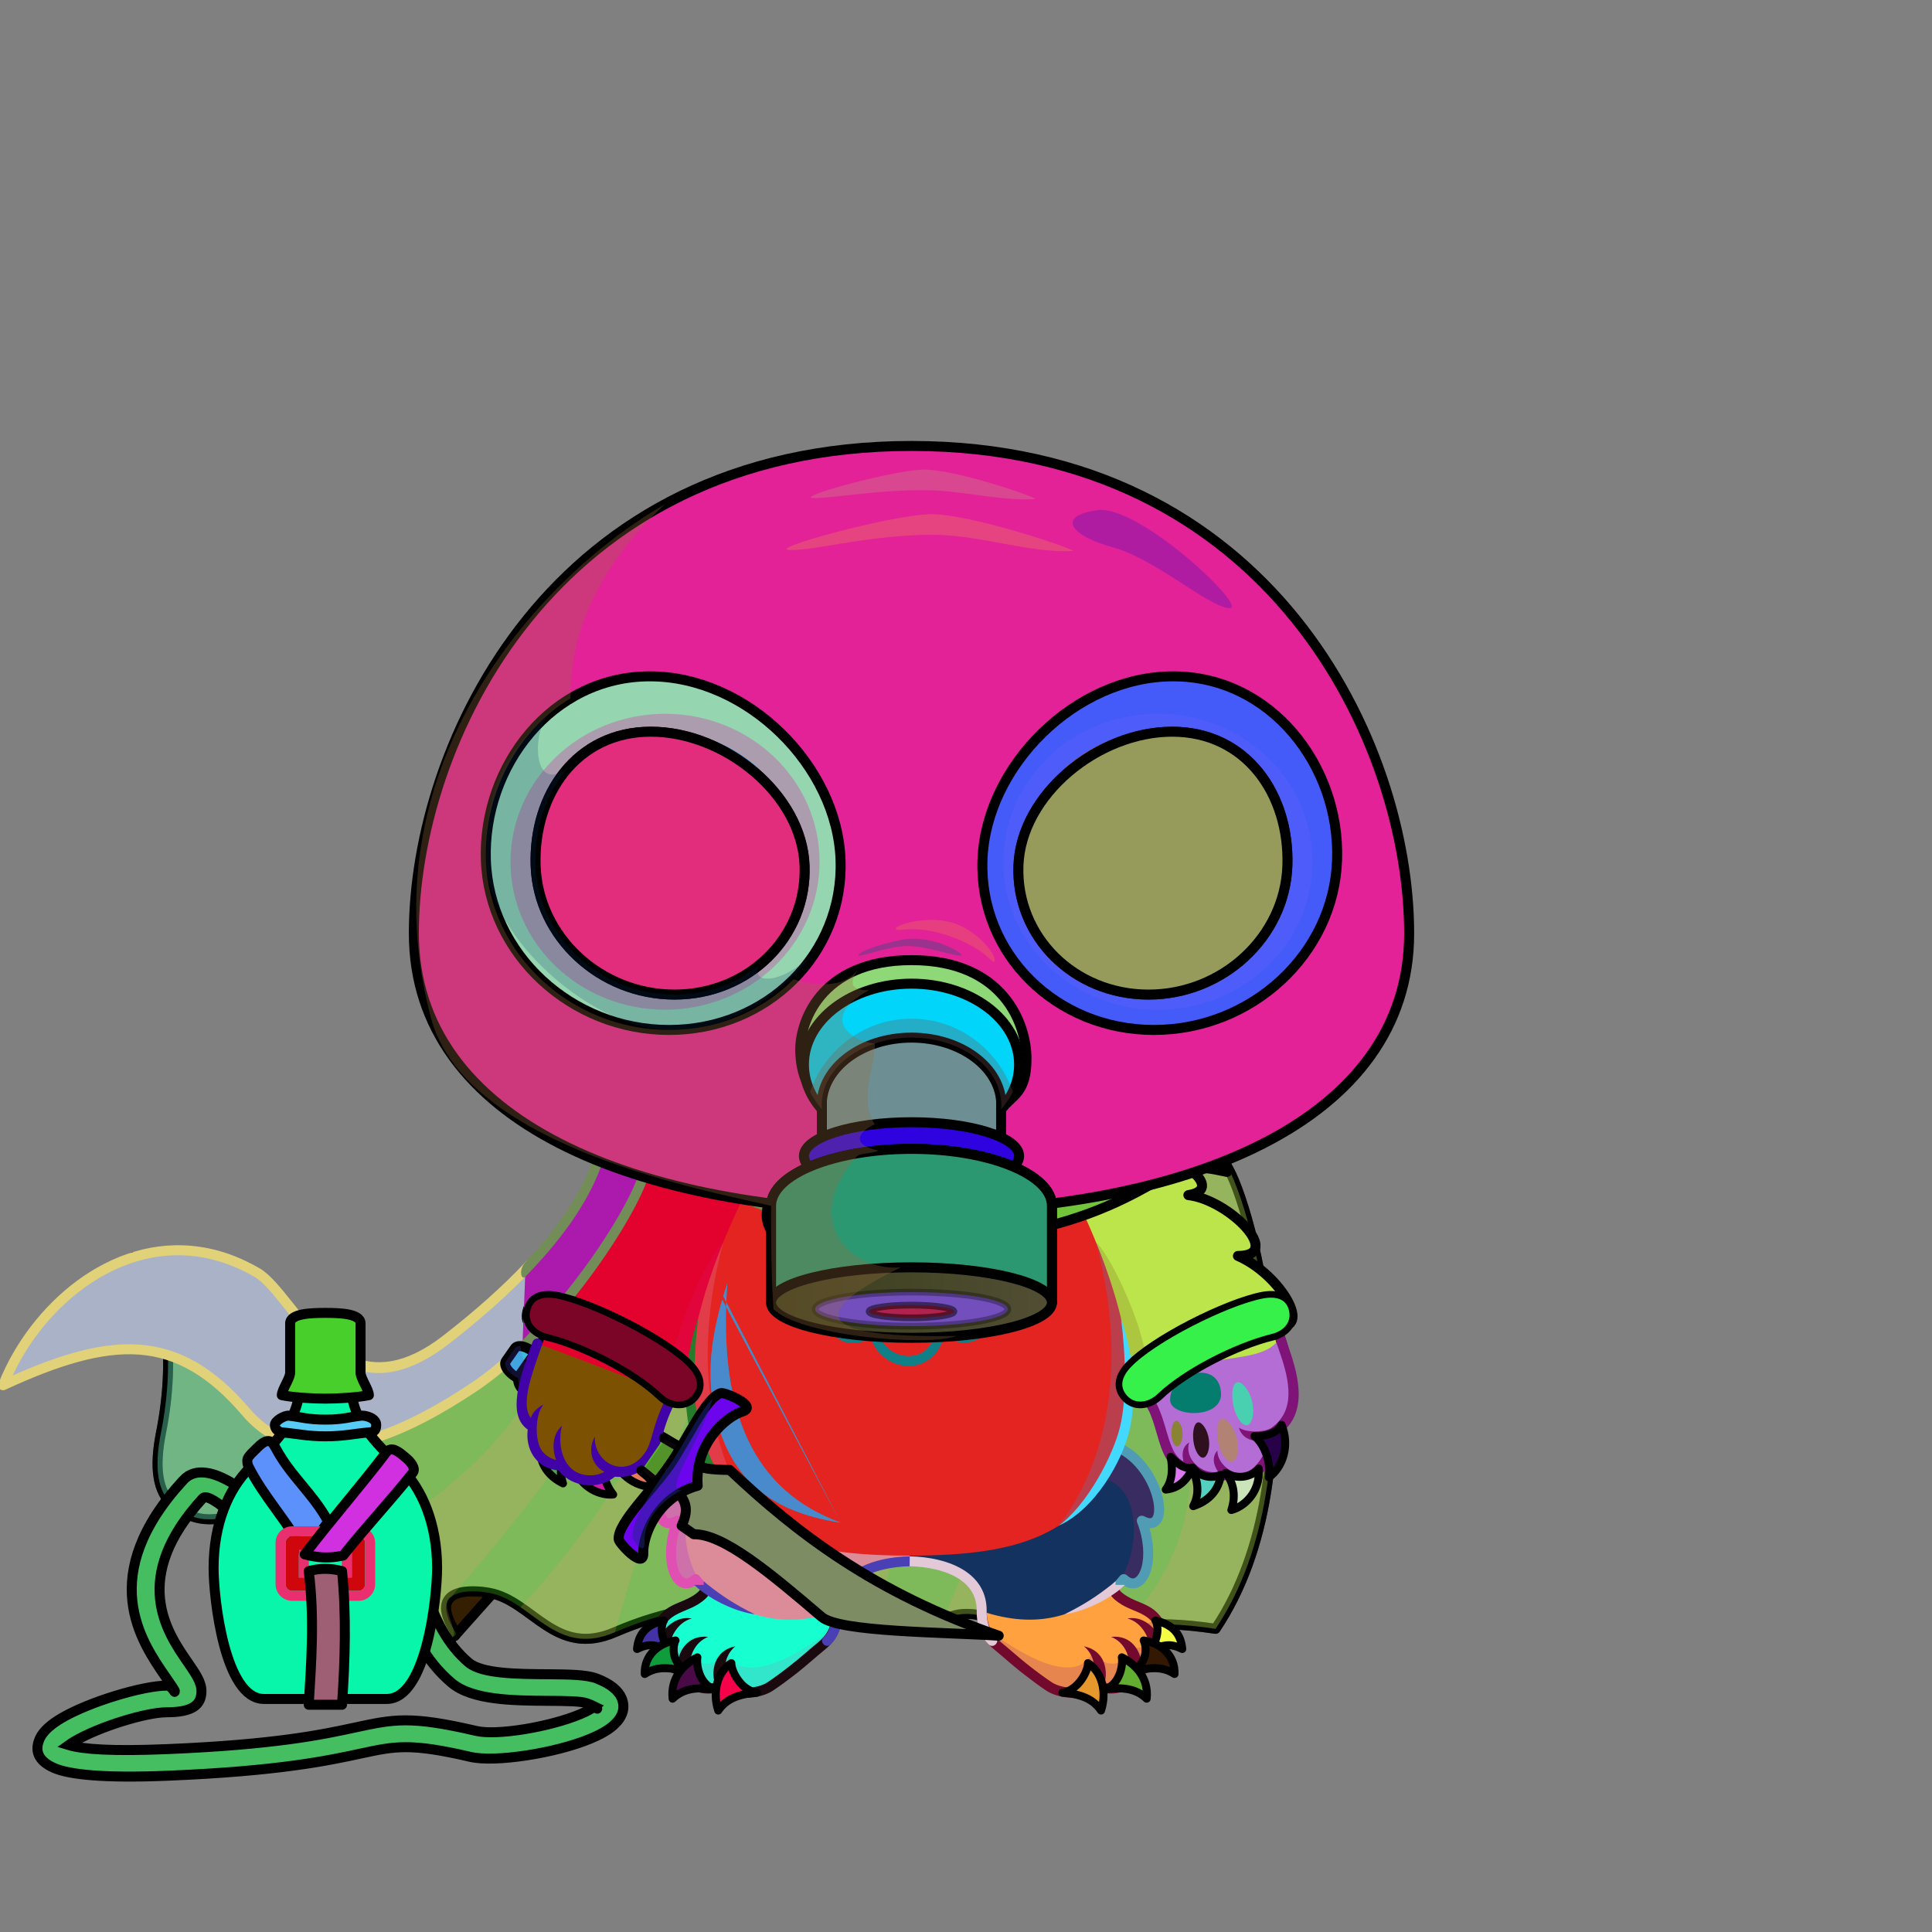 <svg xmlns="http://www.w3.org/2000/svg" xmlns:xlink="http://www.w3.org/1999/xlink" style="shape-rendering:geometricPrecision; text-rendering:geometricPrecision; image-rendering:optimizeQuality; fill-rule:evenodd; clip-rule:evenodd" version="1.1" viewBox="0 0 29000 29000" xml:space="preserve"><rect x="0" y="0" width="29000" height="29000" fill="#808080" stroke="none"/><defs><style type="text/css">.Tail-Bear0fil22 {fill:none}
.RightFoot-Bear4fil35 {fill:#ffffff}
.RightFoot-Bear4fil14 {fill:black;fill-opacity:0.2}
.RightFoot-Bear4fil32 {fill:black;fill-rule:nonzero}
.RightFoot-Bear4fil433 {fill:url(#RightFoot-Bear4id933)}
.RightFoot-Bear4str9 {stroke:black;stroke-width:120;stroke-linecap:round;stroke-linejoin:round}
.RightFoot-Bear4fil434 {fill:url(#RightFoot-Bear4id1017)}
.RightFoot-Bear4fil435 {fill:url(#RightFoot-Bear4id970)}
.RightFoot-Bear4fil436 {fill:url(#RightFoot-Bear4id817)}
.RightLeg-Bear5fil441 {fill:url(#RightLeg-Bear5id150)}
.RightLeg-Bear5fil14 {fill:black;fill-opacity:0.2}
.RightLeg-Bear5fil32 {fill:black;fill-rule:nonzero}
.LeftFoot-Bear4fil35 {fill:#ffffff}
.LeftFoot-Bear4fil14 {fill:black;fill-opacity:0.2}
.LeftFoot-Bear4fil32 {fill:black;fill-rule:nonzero}
.LeftFoot-Bear4fil443 {fill:url(#LeftFoot-Bear4id972)}
.LeftFoot-Bear4str9 {stroke:black;stroke-width:120;stroke-linecap:round;stroke-linejoin:round}
.LeftFoot-Bear4fil444 {fill:url(#LeftFoot-Bear4id1016)}
.LeftFoot-Bear4fil445 {fill:url(#LeftFoot-Bear4id875)}
.LeftFoot-Bear4fil446 {fill:url(#LeftFoot-Bear4id816)}
.LeftLeg-Bear5fil451 {fill:url(#LeftLeg-Bear5id315)}
.LeftLeg-Bear5fil14 {fill:black;fill-opacity:0.2}
.LeftLeg-Bear5fil32 {fill:black;fill-rule:nonzero}
.RightHand-Bear5fil14 {fill:black;fill-opacity:0.2}
.RightHand-Bear5fil456 {fill:url(#RightHand-Bear5id75)}
.RightHand-Bear5str10 {stroke:#2B2A29;stroke-width:20}
.RightHand-Bear5fil22 {fill:none}
.RightHand-Bear5str0 {stroke:black;stroke-width:150;stroke-linecap:round;stroke-linejoin:round}
.RightPaw-Bear4fil457 {fill:#fefef4}
.RightPaw-Bear4fil32 {fill:black;fill-rule:nonzero}
.RightPaw-Bear4fil458 {fill:#A16A6A}
.RightPaw-Bear4fil461 {fill:url(#RightPaw-Bear4id854)}
.RightPaw-Bear4str9 {stroke:black;stroke-width:120;stroke-linecap:round;stroke-linejoin:round}
.RightPaw-Bear4fil462 {fill:url(#RightPaw-Bear4id655)}
.RightPaw-Bear4fil463 {fill:url(#RightPaw-Bear4id912)}
.RightPaw-Bear4fil464 {fill:url(#RightPaw-Bear4id935)}
.LeftHand-Bear5fil469 {fill:url(#LeftHand-Bear5id76)}
.LeftHand-Bear5fil14 {fill:black;fill-opacity:0.2}
.LeftHand-Bear5fil22 {fill:none}
.LeftHand-Bear5str0 {stroke:black;stroke-width:150;stroke-linecap:round;stroke-linejoin:round}
.Body-Bear4fil481 {fill:url(#Body-Bear4id268)}
.Body-Bear4fil14 {fill:black;fill-opacity:0.2}
.Body-Bear4fil32 {fill:black;fill-rule:nonzero}
.Body-Bear4fil22 {fill:none}
.Mouth-Bear9fil100 {fill:black}
.Mouth-Bear9fil22 {fill:none}
.Mouth-Bear9str0 {stroke:black;stroke-width:150;stroke-linecap:round;stroke-linejoin:round}
.Mouth-Bear9fil152 {fill:white}
.Mouth-Bear9str9 {stroke:black;stroke-width:120;stroke-linecap:round;stroke-linejoin:round}
.Eyes-Bear9fil575 {fill:url(#Eyes-Bear9id808)}
.Eyes-Bear9fil576 {fill:url(#Eyes-Bear9id457)}
.Eyes-Bear9fil577 {fill:url(#Eyes-Bear9id744)}
.Eyes-Bear9fil155 {fill:#bdb387}
.Eyes-Bear9fil14 {fill:black;fill-opacity:0.2}
.Eyes-Bear9fil152 {fill:white}
.Eyes-Bear9fil204 {fill:white;fill-rule:nonzero}
.Eyes-Bear9fil578 {fill:url(#Eyes-Bear9id948)}
.Eyes-Bear9fil579 {fill:url(#Eyes-Bear9id330)}
.Eyes-Bear9fil580 {fill:url(#Eyes-Bear9id757)}
.Eyes-Bear9fil22 {fill:none}
.Eyes-Bear9str4 {stroke:black;stroke-width:150}
.Nose-Bear0fil598 {fill:url(#Nose-Bear0id451)}
.Nose-Bear0str0 {stroke:black;stroke-width:150;stroke-linecap:round;stroke-linejoin:round}
.BraceletSteel-Bigfil59new {fill:url(#BraceletSteel-Bigid697new);fill-rule:nonzero}
.BraceletSteel-Bigstr4new {stroke:black;stroke-width:100}
.BraceletSteel-Bigfil60new {fill:url(#BraceletSteel-Bigid663new);fill-rule:nonzero}
.HatGasmask-Bigfil163 {fill:url(#HatGasmask-Bigid31)}
.HatGasmask-Bigfil136 {fill:#2B2A29;fill-opacity:0.102}
.HatGasmask-Bigfil138 {fill:#2B2A29;fill-opacity:0.302}
.HatGasmask-Bigfil165 {fill:url(#HatGasmask-Bigid102)}
.HatGasmask-Bigfil140 {fill:white;fill-opacity:0.702}
.HatGasmask-Bigfil167 {fill:url(#HatGasmask-Bigid103)}
.HatGasmask-Bigfil77 {fill:black;fill-opacity:0.2}
.HatGasmask-Bigfil150 {fill:#FFE47F;fill-opacity:0.102}
.HatGasmask-Bigfil98 {fill:black;fill-opacity:0.302}
.HatGasmask-Bigfil73 {fill:#2B2A29;fill-opacity:0.2}
.HatGasmask-Bigfil76 {fill:white;fill-rule:nonzero;fill-opacity:0.502}
.HatGasmask-Bigfil97 {fill:white;fill-opacity:0.502}
.HatGasmask-Bigfil135 {fill:none}
.HatGasmask-Bigstr8 {stroke:black;stroke-width:150;stroke-linecap:round;stroke-linejoin:round;stroke-opacity:0.2}
.HatGasmask-Bigstr9 {stroke:#2B2A29;stroke-width:100;stroke-opacity:0.2}
.HatGasmask-Bigfil12 {fill:none}
.HatGasmask-Bigstr0 {stroke:black;stroke-width:150}
.HatGasmask-Bigfil164 {fill:url(#HatGasmask-Bigid100)}
.HatGasmask-Bigfil166 {fill:url(#HatGasmask-Bigid99)}
.HatGasmask-Bigfil168 {fill:url(#HatGasmask-Bigid29)}
.HatGasmask-Bigfil169 {fill:url(#HatGasmask-Bigid62)}
.HatGasmask-Bigstr1 {stroke:black;stroke-width:150;stroke-linecap:round;stroke-linejoin:round}
.HatGasmask-Bigfil170 {fill:url(#HatGasmask-Bigid12)}
.HatGasmask-Bigfil171 {fill:url(#HatGasmask-Bigid15)}
.HatGasmask-Bigfil172 {fill:url(#HatGasmask-Bigid87)}
.HatGasmask-Bigfil148 {fill:none}
.HatGasmask-Bigstr10 {stroke:#FFFFB8;stroke-width:150;stroke-opacity:0.302}
.HatGasmask-Bigfil173 {fill:url(#HatGasmask-Bigid22)}
.HatGasmask-Bigstr11 {stroke:black;stroke-width:100;stroke-opacity:0.302}
.HatGasmask-Bigfil151 {fill:none}
.HatGasmask-Bigstr12 {stroke:black;stroke-width:100;stroke-opacity:0.502}
.LeftPawWeapon-Bear4fil0 {fill:#fefef4}
.LeftPawWeapon-Bear4fil1 {fill:black;fill-rule:nonzero}
.LeftPawWeapon-Bear4fil4 {fill:url(#LeftPawWeapon-Bear4id4)}
.LeftPawWeapon-Bear4str0 {stroke:black;stroke-width:120;stroke-linecap:round;stroke-linejoin:round}
.LeftPawWeapon-Bear4fil5 {fill:url(#LeftPawWeapon-Bear4id3)}
.LeftPawWeapon-Bear4fil6 {fill:url(#LeftPawWeapon-Bear4id2)}
.AccessoryFlaskWithWaterfil79 {fill:url(#AccessoryFlaskWithWaterid23)}
.AccessoryFlaskWithWaterfil1 {fill:black;fill-opacity:0.2}
.AccessoryFlaskWithWaterfil80 {fill:url(#AccessoryFlaskWithWaterid4)}
.AccessoryFlaskWithWaterfil48 {fill:white;fill-opacity:0.502}
.AccessoryFlaskWithWaterfil82 {fill:url(#AccessoryFlaskWithWaterid30)}
.AccessoryFlaskWithWaterfil15 {fill:black}
.AccessoryFlaskWithWaterfil78 {fill:url(#AccessoryFlaskWithWaterid25)}
.AccessoryFlaskWithWaterstr1 {stroke:black;stroke-width:150}
.AccessoryFlaskWithWaterfil2 {fill:none}
.AccessoryFlaskWithWaterstr4 {stroke:black;stroke-width:150}
.AccessoryFlaskWithWaterstr3 {stroke:black;stroke-width:150;stroke-linecap:round;stroke-linejoin:round}
.AccessoryFlaskWithWaterfil81 {fill:url(#AccessoryFlaskWithWaterid81)}
.AccessoryFlaskWithWaterstr0 {stroke:black;stroke-width:150;stroke-linecap:round;stroke-linejoin:round}
.AccessoryFlaskWithWaterfil83 {fill:url(#AccessoryFlaskWithWaterid79)}
.AccessoryFlaskWithWaterfil84 {fill:url(#AccessoryFlaskWithWaterid16)}
.AccessoryFlaskWithWaterfil85 {fill:url(#AccessoryFlaskWithWaterid13)}
.NecklaceCapeGoldBack-Bigfil3 {fill:black;fill-opacity:0.302}
.NecklaceCapeGoldBack-Bigfil4 {fill:black;fill-opacity:0.2}
.NecklaceCapeGoldBack-Bigfil49 {fill:url(#NecklaceCapeGoldBack-Bigid17)}
.NecklaceCapeGoldBack-Bigfil14 {fill:black;fill-rule:nonzero}
.NecklaceCapeGoldBack-Bigfil38 {fill:#341F02}
.NecklaceCapeGoldBack-Bigstr0 {stroke:black;stroke-width:150;stroke-linecap:round;stroke-linejoin:round}
.NecklaceCapeGoldBack-Bigfil48 {fill:url(#NecklaceCapeGoldBack-Bigid34)}
.NecklaceCapeGoldBack-Bigfil2 {fill:black;fill-opacity:0.502}
.NecklaceCapeGoldBack-Bigstr2 {stroke:black;stroke-width:150;stroke-linecap:round;stroke-linejoin:round;stroke-opacity:0.502}
.NecklaceCapeGold-Bigfil51 {fill:url(#NecklaceCapeGold-Bigid6)}
.NecklaceCapeGold-Bigfil14 {fill:black;fill-rule:nonzero}
.NecklaceCapeGold-Bigfil10 {fill:black;fill-opacity:0.4}
.NecklaceCapeGold-Bigfil11 {fill:white;fill-opacity:0.8}
.NecklaceCapeGold-Bigfil50 {fill:url(#NecklaceCapeGold-Bigid26)}
.NecklaceCapeGold-Bigstr0 {stroke:black;stroke-width:150;stroke-linecap:round;stroke-linejoin:round}
.NecklaceCapeGold-Bigfil23 {fill:url(#NecklaceCapeGold-Bigid38)}
.NecklaceCapeGold-Bigstr1 {stroke:black;stroke-width:150}
.NecklaceCapeGold-Bigfil24 {fill:url(#NecklaceCapeGold-Bigid36)}
.WeaponScreamBack-Bigfil60 {fill:url(#WeaponScreamBack-Bigid41)}
.WeaponScreamBack-Bigfil42 {fill:black;fill-opacity:0.2}
.WeaponScreamBack-Bigfil5 {fill:none}
.WeaponScreamBack-Bigstr3 {stroke:black;stroke-width:150;stroke-linecap:round;stroke-linejoin:round;stroke-miterlimit:22.926}
.WeaponScreamBack-Bigfil61 {fill:url(#WeaponScreamBack-Bigid45)}
.WeaponScreamBack-Bigstr4 {stroke:black;stroke-width:150;stroke-linecap:round;stroke-linejoin:round;stroke-miterlimit:22.926}
.WeaponScreamBack-Bigfil62 {fill:url(#WeaponScreamBack-Bigid47)}
.WeaponScream-Bigfil63 {fill:url(#WeaponScream-Bigid23)}
.WeaponScream-Bigfil64 {fill:url(#WeaponScream-Bigid22)}
.WeaponScream-Bigfil49 {fill:white}
.WeaponScream-Bigfil65 {fill:url(#WeaponScream-Bigid48)}
.WeaponScream-Bigfil42 {fill:black;fill-opacity:0.2}
.WeaponScream-Bigfil52 {fill:black;fill-opacity:0.502}
.WeaponScream-Bigfil5 {fill:none}
.WeaponScream-Bigstr3 {stroke:black;stroke-width:150;stroke-linecap:round;stroke-linejoin:round;stroke-miterlimit:22.926}
.WeaponScream-Bigfil66 {fill:url(#WeaponScream-Bigid46)}
.WeaponScream-Bigstr4 {stroke:black;stroke-width:150;stroke-linecap:round;stroke-linejoin:round;stroke-miterlimit:22.926}
</style><linearGradient gradientUnits="userSpaceOnUse" id="RightFoot-Bear4id933" x1="17299.6" x2="17679.1" xlink:href="#RightFoot-Bear4id655" y1="24405.4" y2="24690.9">
  </linearGradient><linearGradient gradientUnits="userSpaceOnUse" id="RightFoot-Bear4id1017" x1="17113" x2="17479.7" xlink:href="#RightFoot-Bear4id655" y1="24666.5" y2="25085">
  </linearGradient><linearGradient gradientUnits="userSpaceOnUse" id="RightFoot-Bear4id970" x1="16100.5" x2="16410.9" xlink:href="#RightFoot-Bear4id655" y1="25056.4" y2="25583.8">
  </linearGradient><linearGradient gradientUnits="userSpaceOnUse" id="RightFoot-Bear4id817" x1="16715" x2="17089.4" xlink:href="#RightFoot-Bear4id655" y1="24955.8" y2="25419.9">
  </linearGradient><linearGradient gradientUnits="userSpaceOnUse" id="RightLeg-Bear5id150" x1="15526.7" x2="15526.7" y1="24311.8" y2="20742.8">
   <stop offset="0" style="stop-opacity:1; stop-color:#ffffff"/>
   <stop offset="0.278" style="stop-opacity:1; stop-color:#ffffff"/>
   <stop offset="1" style="stop-opacity:1; stop-color:#fefef4"/>
  </linearGradient><linearGradient gradientUnits="userSpaceOnUse" id="LeftFoot-Bear4id972" x1="10008.1" x2="9628.57" xlink:href="#LeftFoot-Bear4id655" y1="24405.4" y2="24690.9">
  </linearGradient><linearGradient gradientUnits="userSpaceOnUse" id="LeftFoot-Bear4id1016" x1="10194.7" x2="9827.98" xlink:href="#LeftFoot-Bear4id655" y1="24666.5" y2="25085">
  </linearGradient><linearGradient gradientUnits="userSpaceOnUse" id="LeftFoot-Bear4id875" x1="11207.1" x2="10896.7" xlink:href="#LeftFoot-Bear4id655" y1="25056.4" y2="25583.8">
  </linearGradient><linearGradient gradientUnits="userSpaceOnUse" id="LeftFoot-Bear4id816" x1="10592.7" x2="10218.2" xlink:href="#LeftFoot-Bear4id655" y1="24955.8" y2="25419.9">
  </linearGradient><linearGradient gradientUnits="userSpaceOnUse" id="LeftLeg-Bear5id315" x1="11781" x2="11781" xlink:href="#LeftLeg-Bear5id150" y1="24311.8" y2="20742.8">
  </linearGradient><linearGradient gradientUnits="userSpaceOnUse" id="RightHand-Bear5id75" x1="17042.3" x2="17994.1" y1="17293.3" y2="21110.7">
   <stop offset="0" style="stop-opacity:1; stop-color:#d9d9c5"/>
   <stop offset="0.078" style="stop-opacity:1; stop-color:#d9d9c5"/>
   <stop offset="0.769" style="stop-opacity:1; stop-color:#fefef4"/>
   <stop offset="1" style="stop-opacity:1; stop-color:#fefef4"/>
  </linearGradient><linearGradient gradientUnits="userSpaceOnUse" id="RightPaw-Bear4id854" x1="17810.8" x2="17593.6" xlink:href="#RightPaw-Bear4id655" y1="21956.2" y2="22269.8">
  </linearGradient><linearGradient gradientUnits="userSpaceOnUse" id="RightPaw-Bear4id912" x1="18717.7" x2="18578.5" xlink:href="#RightPaw-Bear4id655" y1="22052.9" y2="22655.6">
  </linearGradient><linearGradient gradientUnits="userSpaceOnUse" id="RightPaw-Bear4id935" x1="18216.6" x2="18008.9" xlink:href="#RightPaw-Bear4id655" y1="22107.8" y2="22528.3">
  </linearGradient><linearGradient gradientUnits="userSpaceOnUse" id="LeftHand-Bear5id76" x1="10265.3" x2="9313.56" xlink:href="#LeftHand-Bear5id75" y1="17293.3" y2="21110.7">
  </linearGradient><linearGradient gradientUnits="userSpaceOnUse" id="Body-Bear4id268" x1="13653.8" x2="13653.8" y1="17442" y2="23350.9">
   <stop offset="0" style="stop-opacity:1; stop-color:#d9d9c5"/>
   <stop offset="0.078" style="stop-opacity:1; stop-color:#d9d9c5"/>
   <stop offset="0.529" style="stop-opacity:1; stop-color:#fefef4"/>
   <stop offset="1" style="stop-opacity:1; stop-color:#ffffff"/>
  </linearGradient><linearGradient gradientUnits="userSpaceOnUse" id="Eyes-Bear9id808" x1="10482.9" x2="9735.38" xlink:href="#Eyes-Bear9id27" y1="14728" y2="11542.1">
  </linearGradient><linearGradient gradientUnits="userSpaceOnUse" id="Eyes-Bear9id457" x1="8766.95" x2="11738.5" xlink:href="#Eyes-Bear9id57" y1="13043.6" y2="13043.6">
  </linearGradient><linearGradient gradientUnits="userSpaceOnUse" id="Eyes-Bear9id744" x1="10069.4" x2="10699.2" xlink:href="#Eyes-Bear9id384" y1="11528.1" y2="14193.6">
  </linearGradient><linearGradient gradientUnits="userSpaceOnUse" id="Eyes-Bear9id948" x1="17572.3" x2="16824.7" xlink:href="#Eyes-Bear9id27" y1="14728" y2="11542.1">
  </linearGradient><linearGradient gradientUnits="userSpaceOnUse" id="Eyes-Bear9id330" x1="15569.2" x2="18540.7" xlink:href="#Eyes-Bear9id57" y1="13043.6" y2="13043.6">
  </linearGradient><linearGradient gradientUnits="userSpaceOnUse" id="Eyes-Bear9id757" x1="16608.5" x2="17238.2" xlink:href="#Eyes-Bear9id384" y1="11528.1" y2="14193.6">
  </linearGradient><linearGradient gradientUnits="userSpaceOnUse" id="Nose-Bear0id451" x1="13653.8" x2="13653.8" y1="14108.6" y2="14926.9">
   <stop offset="0" style="stop-opacity:1; stop-color:#FFCCCC"/>
   <stop offset="1" style="stop-opacity:1; stop-color:#453F2C"/>
  </linearGradient><linearGradient gradientUnits="userSpaceOnUse" id="BraceletSteel-Bigid697new" x1="8099.26" x2="10313.3" xlink:href="#BraceletSteel-Bigid663new" y1="19855.6" y2="20661.5">
  </linearGradient><linearGradient gradientUnits="userSpaceOnUse" id="HatGasmask-Bigid31" x1="10266.8" x2="17097" xlink:href="#HatGasmask-Bigid24" y1="17724.7" y2="7163.67">
  </linearGradient><linearGradient gradientUnits="userSpaceOnUse" id="HatGasmask-Bigid102" x1="12111.7" x2="8005.86" xlink:href="#HatGasmask-Bigid95" y1="14256.9" y2="11655.2">
  </linearGradient><linearGradient gradientUnits="userSpaceOnUse" id="HatGasmask-Bigid103" x1="15252.2" x2="19358" xlink:href="#HatGasmask-Bigid95" y1="14256.9" y2="11655.2">
  </linearGradient><linearGradient gradientUnits="userSpaceOnUse" id="HatGasmask-Bigid100" x1="12139.6" x2="7770.69" xlink:href="#HatGasmask-Bigid62" y1="11226.7" y2="14385">
  </linearGradient><linearGradient gradientUnits="userSpaceOnUse" id="HatGasmask-Bigid99" x1="15453.9" x2="19363.5" xlink:href="#HatGasmask-Bigid62" y1="10930" y2="14681.7">
  </linearGradient><linearGradient gradientUnits="userSpaceOnUse" id="HatGasmask-Bigid29" x1="12337" x2="15026.9" xlink:href="#HatGasmask-Bigid15" y1="16267.3" y2="16267.3">
  </linearGradient><linearGradient gradientUnits="userSpaceOnUse" id="HatGasmask-Bigid12" x1="12066.5" x2="15297.3" y1="15707.9" y2="15707.9">
   <stop offset="0" style="stop-opacity:1; stop-color:#4D5533"/>
   <stop offset="0.541" style="stop-opacity:1; stop-color:#373E1C"/>
   <stop offset="0.741" style="stop-opacity:1; stop-color:#656E4D"/>
   <stop offset="0.878" style="stop-opacity:1; stop-color:#3D4326"/>
   <stop offset="1" style="stop-opacity:1; stop-color:#7C854E"/>
  </linearGradient><linearGradient gradientUnits="userSpaceOnUse" id="HatGasmask-Bigid87" x1="11573.6" x2="15790.3" xlink:href="#HatGasmask-Bigid6" y1="18398.5" y2="18398.5">
  </linearGradient><linearGradient gradientUnits="userSpaceOnUse" id="HatGasmask-Bigid22" x1="11573.6" x2="15790.3" xlink:href="#HatGasmask-Bigid18" y1="19552.3" y2="19552.3">
  </linearGradient><linearGradient gradientUnits="userSpaceOnUse" id="LeftPawWeapon-Bear4id4" x1="9291.61" x2="9745.29" xlink:href="#LeftPawWeapon-Bear4id2" y1="21737.2" y2="22291.2">
  </linearGradient><linearGradient gradientUnits="userSpaceOnUse" id="LeftPawWeapon-Bear4id3" x1="8756.72" x2="9051.56" xlink:href="#LeftPawWeapon-Bear4id2" y1="21885.6" y2="22429.5">
  </linearGradient><linearGradient gradientUnits="userSpaceOnUse" id="AccessoryFlaskWithWaterid23" x1="3205.91" x2="6561.17" y1="23126.1" y2="23126.1">
   <stop offset="0" style="stop-opacity:1; stop-color:#865126"/>
   <stop offset="0.149" style="stop-opacity:1; stop-color:#734F25"/>
   <stop offset="0.412" style="stop-opacity:1; stop-color:#4F341B"/>
   <stop offset="0.761" style="stop-opacity:1; stop-color:#BA833C"/>
   <stop offset="1" style="stop-opacity:1; stop-color:#855819"/>
  </linearGradient><linearGradient gradientUnits="userSpaceOnUse" id="AccessoryFlaskWithWaterid4" x1="4230.39" x2="5536.69" y1="20350.8" y2="20350.8">
   <stop offset="0" style="stop-opacity:1; stop-color:#424D4A"/>
   <stop offset="0.259" style="stop-opacity:1; stop-color:#707A78"/>
   <stop offset="0.451" style="stop-opacity:1; stop-color:#4C5654"/>
   <stop offset="0.69" style="stop-opacity:1; stop-color:#DFE9EB"/>
   <stop offset="1" style="stop-opacity:1; stop-color:#A4ADAB"/>
  </linearGradient><linearGradient gradientUnits="userSpaceOnUse" id="AccessoryFlaskWithWaterid30" x1="4716.11" x2="5050.97" y1="23904.1" y2="23034.9">
   <stop offset="0" style="stop-opacity:1; stop-color:#4D4B42"/>
   <stop offset="0.169" style="stop-opacity:1; stop-color:#707A78"/>
   <stop offset="0.341" style="stop-opacity:1; stop-color:#4C5654"/>
   <stop offset="0.569" style="stop-opacity:1; stop-color:#DFE9EB"/>
   <stop offset="1" style="stop-opacity:1; stop-color:#838577"/>
  </linearGradient><linearGradient gradientUnits="userSpaceOnUse" id="AccessoryFlaskWithWaterid25" x1="5672.23" x2="4247.15" y1="27034.1" y2="21734.6">
   <stop offset="0" style="stop-opacity:1; stop-color:#8A7A6E"/>
   <stop offset="0.259" style="stop-opacity:1; stop-color:#413836"/>
   <stop offset="0.651" style="stop-opacity:1; stop-color:#3B3332"/>
   <stop offset="1" style="stop-opacity:1; stop-color:#AB9780"/>
  </linearGradient><linearGradient gradientUnits="userSpaceOnUse" id="AccessoryFlaskWithWaterid81" x1="4549.26" x2="4088.46" y1="23238.9" y2="21722.7">
   <stop offset="0" style="stop-opacity:1; stop-color:#12131C"/>
   <stop offset="0.369" style="stop-opacity:1; stop-color:#3B3332"/>
   <stop offset="1" style="stop-opacity:1; stop-color:#AB9780"/>
  </linearGradient><linearGradient gradientUnits="userSpaceOnUse" id="AccessoryFlaskWithWaterid79" x1="4867.21" x2="5918.47" xlink:href="#AccessoryFlaskWithWaterid16" y1="23175.3" y2="21958.8">
  </linearGradient><linearGradient gradientUnits="userSpaceOnUse" id="AccessoryFlaskWithWaterid13" x1="4125.86" x2="5646.78" xlink:href="#AccessoryFlaskWithWaterid4" y1="21404.4" y2="21404.4">
  </linearGradient><linearGradient gradientUnits="userSpaceOnUse" id="NecklaceCapeGoldBack-Bigid17" x1="929.08" x2="7022.88" y1="19045.2" y2="21439.2">
   <stop offset="0" style="stop-opacity:1; stop-color:#CCA300"/>
   <stop offset="0.271" style="stop-opacity:1; stop-color:#E6D00E"/>
   <stop offset="0.529" style="stop-opacity:1; stop-color:#A87403"/>
   <stop offset="1" style="stop-opacity:1; stop-color:#986502"/>
  </linearGradient><linearGradient gradientUnits="userSpaceOnUse" id="NecklaceCapeGoldBack-Bigid34" x1="5176.91" x2="15935.1" xlink:href="#NecklaceCapeGoldBack-Bigid3" y1="24677.9" y2="16784.1">
  </linearGradient><linearGradient gradientUnits="userSpaceOnUse" id="NecklaceCapeGold-Bigid6" x1="7872.05" x2="12033.4" y1="18299.1" y2="18553.9">
   <stop offset="0" style="stop-opacity:1; stop-color:#9C6902"/>
   <stop offset="0.529" style="stop-opacity:1; stop-color:#A87403"/>
   <stop offset="1" style="stop-opacity:1; stop-color:#491B00"/>
  </linearGradient><linearGradient gradientUnits="userSpaceOnUse" id="NecklaceCapeGold-Bigid26" x1="18331.1" x2="12499.1" xlink:href="#NecklaceCapeGold-Bigid9" y1="17546.1" y2="17782.8">
  </linearGradient><linearGradient gradientUnits="objectBoundingBox" id="NecklaceCapeGold-Bigid38" x1="82.414%" x2="17.586%" xlink:href="#NecklaceCapeGold-Bigid30" y1="12.622%" y2="87.378%">
  </linearGradient><linearGradient gradientUnits="objectBoundingBox" id="NecklaceCapeGold-Bigid36" x1="82.414%" x2="17.586%" xlink:href="#NecklaceCapeGold-Bigid30" y1="12.622%" y2="87.378%">
  </linearGradient><linearGradient gradientUnits="userSpaceOnUse" id="WeaponScreamBack-Bigid41" x1="8067.28" x2="9837.82" xlink:href="#WeaponScreamBack-Bigid35" y1="20616.61" y2="21856.36">
  </linearGradient><linearGradient gradientUnits="userSpaceOnUse" id="WeaponScreamBack-Bigid45" x1="7661.9" x2="7926.49" xlink:href="#WeaponScreamBack-Bigid36" y1="20614.33" y2="20236.46">
  </linearGradient><linearGradient gradientUnits="userSpaceOnUse" id="WeaponScreamBack-Bigid47" x1="7840.48" x2="8221.25" xlink:href="#WeaponScreamBack-Bigid36" y1="20863.01" y2="20319.22">
  </linearGradient><linearGradient gradientUnits="userSpaceOnUse" id="WeaponScream-Bigid23" x1="11266.97" x2="13621.83" y1="24240.64" y2="22979.91">
   <stop offset="0" style="stop-opacity:1; stop-color:#6E6A66"/>
   <stop offset="0.302" style="stop-opacity:1; stop-color:#DBD4C7"/>
   <stop offset="0.502" style="stop-opacity:1; stop-color:#7C7A76"/>
   <stop offset="0.729" style="stop-opacity:1; stop-color:#E8E4D6"/>
   <stop offset="1" style="stop-opacity:1; stop-color:#474645"/>
  </linearGradient><linearGradient gradientUnits="userSpaceOnUse" id="WeaponScream-Bigid22" x1="11266.97" x2="13621.83" y1="24240.64" y2="22979.91">
   <stop offset="0" style="stop-opacity:1; stop-color:#363638"/>
   <stop offset="0.302" style="stop-opacity:1; stop-color:#767778"/>
   <stop offset="0.502" style="stop-opacity:1; stop-color:#3E3E40"/>
   <stop offset="0.729" style="stop-opacity:1; stop-color:#D0CDD1"/>
   <stop offset="1" style="stop-opacity:1; stop-color:#2C2C2E"/>
  </linearGradient><linearGradient gradientUnits="userSpaceOnUse" id="WeaponScream-Bigid48" x1="9817.44" x2="10043.45" xlink:href="#WeaponScream-Bigid39" y1="21842.09" y2="22000.34">
  </linearGradient><linearGradient gradientUnits="userSpaceOnUse" id="WeaponScream-Bigid46" x1="9423.24" x2="11045.35" xlink:href="#WeaponScream-Bigid36" y1="23292.29" y2="20975.67">
  </linearGradient><linearGradient gradientUnits="userSpaceOnUse" id="RightFoot-Bear4id655" x1="19060.4" x2="19060.4" y1="21385.6" y2="22174.8">
   <stop offset="0" style="stop-opacity:1; stop-color:#F2C977"/>
   <stop offset="1" style="stop-opacity:1; stop-color:white"/>
  </linearGradient><linearGradient gradientUnits="userSpaceOnUse" id="LeftFoot-Bear4id655" x1="19060.4" x2="19060.4" y1="21385.6" y2="22174.8">
   <stop offset="0" style="stop-opacity:1; stop-color:#F2C977"/>
   <stop offset="1" style="stop-opacity:1; stop-color:white"/>
  </linearGradient><linearGradient gradientUnits="userSpaceOnUse" id="LeftLeg-Bear5id150" x1="15526.7" x2="15526.7" y1="24311.8" y2="20742.8">
   <stop offset="0" style="stop-opacity:1; stop-color:#ffffff"/>
   <stop offset="0.278" style="stop-opacity:1; stop-color:#ffffff"/>
   <stop offset="1" style="stop-opacity:1; stop-color:#fefef4"/>
  </linearGradient><linearGradient gradientUnits="userSpaceOnUse" id="RightPaw-Bear4id655" x1="19060.4" x2="19060.4" y1="21385.6" y2="22174.8">
   <stop offset="0" style="stop-opacity:1; stop-color:#F2C977"/>
   <stop offset="1" style="stop-opacity:1; stop-color:white"/>
  </linearGradient><linearGradient gradientUnits="userSpaceOnUse" id="LeftHand-Bear5id75" x1="17042.3" x2="17994.1" y1="17293.3" y2="21110.7">
   <stop offset="0" style="stop-opacity:1; stop-color:#d9d9c5"/>
   <stop offset="0.078" style="stop-opacity:1; stop-color:#d9d9c5"/>
   <stop offset="0.769" style="stop-opacity:1; stop-color:#fefef4"/>
   <stop offset="1" style="stop-opacity:1; stop-color:#fefef4"/>
  </linearGradient><linearGradient gradientUnits="userSpaceOnUse" id="Eyes-Bear9id27" x1="16937.6" x2="16937.6" y1="14961.3" y2="11448.6">
   <stop offset="0" style="stop-opacity:1; stop-color:#804d00"/>
   <stop offset="1" style="stop-opacity:1; stop-color:black"/>
  </linearGradient><linearGradient gradientUnits="objectBoundingBox" id="Eyes-Bear9id57" x1="100%" x2="0%" y1="50%" y2="50%">
   <stop offset="0" style="stop-opacity:1; stop-color:#804d00"/>
   <stop offset="0.502" style="stop-opacity:1; stop-color:#ffad31"/>
   <stop offset="1" style="stop-opacity:1; stop-color:#804d00"/>
  </linearGradient><linearGradient gradientUnits="userSpaceOnUse" id="Eyes-Bear9id384" x1="16417.8" x2="16417.8" y1="11784.3" y2="14068.5">
   <stop offset="0" style="stop-opacity:1; stop-color:black"/>
   <stop offset="0.45" style="stop-opacity:1; stop-color:black"/>
   <stop offset="1" style="stop-opacity:1; stop-color:#663d00"/>
  </linearGradient><linearGradient gradientUnits="userSpaceOnUse" id="BraceletSteel-Bigid663new" x1="19208.4" x2="16994.4" y1="19855.6" y2="20661.5">
   <stop offset="0" style="stop-opacity:1; stop-color:#424352"/>
   <stop offset="0.11" style="stop-opacity:1; stop-color:#848690"/>
   <stop offset="0.251" style="stop-opacity:1; stop-color:#FFFFFC"/>
   <stop offset="0.471" style="stop-opacity:1; stop-color:#8D8F99"/>
   <stop offset="0.78" style="stop-opacity:1; stop-color:#16171A"/>
   <stop offset="1" style="stop-opacity:1; stop-color:#42444D"/>
  </linearGradient><linearGradient gradientUnits="userSpaceOnUse" id="HatGasmask-Bigid24" x1="10583.2" x2="16780.7" y1="17541" y2="7429.18">
   <stop offset="0" style="stop-opacity:1; stop-color:#AB9B76"/>
   <stop offset="0.451" style="stop-opacity:1; stop-color:#D5CDB3"/>
   <stop offset="1" style="stop-opacity:1; stop-color:#F7EBD4"/>
  </linearGradient><linearGradient gradientUnits="userSpaceOnUse" id="HatGasmask-Bigid95" x1="14829.5" x2="18247.5" y1="15670.2" y2="13504.3">
   <stop offset="0" style="stop-opacity:1; stop-color:#525252"/>
   <stop offset="0.471" style="stop-opacity:1; stop-color:#919291"/>
   <stop offset="1" style="stop-opacity:1; stop-color:#8E9D8A"/>
  </linearGradient><linearGradient gradientUnits="userSpaceOnUse" id="HatGasmask-Bigid62" x1="15322" x2="12096.9" y1="15806.1" y2="15257.2">
   <stop offset="0" style="stop-opacity:1; stop-color:#BDB395"/>
   <stop offset="0.502" style="stop-opacity:1; stop-color:#FFE9C4"/>
   <stop offset="1" style="stop-opacity:1; stop-color:#99877F"/>
  </linearGradient><linearGradient gradientUnits="userSpaceOnUse" id="HatGasmask-Bigid15" x1="12066.5" x2="15297.3" y1="17255.6" y2="17255.6">
   <stop offset="0" style="stop-opacity:1; stop-color:#654C39"/>
   <stop offset="0.341" style="stop-opacity:1; stop-color:#4B352D"/>
   <stop offset="0.62" style="stop-opacity:1; stop-color:#765948"/>
   <stop offset="0.831" style="stop-opacity:1; stop-color:#543C31"/>
   <stop offset="1" style="stop-opacity:1; stop-color:#5B4235"/>
  </linearGradient><linearGradient gradientUnits="userSpaceOnUse" id="HatGasmask-Bigid6" x1="11768.9" x2="15595" y1="18186.1" y2="18186.1">
   <stop offset="0" style="stop-opacity:1; stop-color:#4D5533"/>
   <stop offset="0.341" style="stop-opacity:1; stop-color:#373E1C"/>
   <stop offset="0.549" style="stop-opacity:1; stop-color:#6D7555"/>
   <stop offset="0.749" style="stop-opacity:1; stop-color:#3D4326"/>
   <stop offset="1" style="stop-opacity:1; stop-color:#7C854E"/>
  </linearGradient><linearGradient gradientUnits="userSpaceOnUse" id="HatGasmask-Bigid18" x1="11768.9" x2="15595" y1="19290.8" y2="19290.8">
   <stop offset="0" style="stop-opacity:1; stop-color:#373D1B"/>
   <stop offset="1" style="stop-opacity:1; stop-color:#524E34"/>
  </linearGradient><linearGradient gradientUnits="userSpaceOnUse" id="LeftPawWeapon-Bear4id2" x1="8252.48" x2="8396.62" y1="21721.4" y2="22238">
   <stop offset="0" style="stop-opacity:1; stop-color:#F2C977"/>
   <stop offset="1" style="stop-opacity:1; stop-color:white"/>
  </linearGradient><linearGradient gradientUnits="userSpaceOnUse" id="AccessoryFlaskWithWaterid16" x1="4702.91" x2="5106.95" y1="25411.2" y2="23727">
   <stop offset="0" style="stop-opacity:1; stop-color:#5B5C63"/>
   <stop offset="0.51" style="stop-opacity:1; stop-color:#665E59"/>
   <stop offset="1" style="stop-opacity:1; stop-color:#AB9B89"/>
  </linearGradient><linearGradient gradientUnits="userSpaceOnUse" id="NecklaceCapeGoldBack-Bigid3" x1="5802.55" x2="15394.4" y1="24344" y2="17117.2">
   <stop offset="0" style="stop-opacity:1; stop-color:#B06F00"/>
   <stop offset="0.369" style="stop-opacity:1; stop-color:#B89C00"/>
   <stop offset="0.71" style="stop-opacity:1; stop-color:#633501"/>
   <stop offset="1" style="stop-opacity:1; stop-color:#290B00"/>
  </linearGradient><linearGradient gradientUnits="userSpaceOnUse" id="NecklaceCapeGold-Bigid9" x1="17530.6" x2="12330.9" y1="17814.8" y2="18031.5">
   <stop offset="0" style="stop-opacity:1; stop-color:#B06700"/>
   <stop offset="0.271" style="stop-opacity:1; stop-color:#B89C00"/>
   <stop offset="0.769" style="stop-opacity:1; stop-color:#633501"/>
   <stop offset="1" style="stop-opacity:1; stop-color:#290D00"/>
  </linearGradient><linearGradient gradientUnits="objectBoundingBox" id="NecklaceCapeGold-Bigid30" x1="82.414%" x2="17.586%" y1="12.622%" y2="87.378%">
   <stop offset="0" style="stop-opacity:1; stop-color:#B3C0CC"/>
   <stop offset="0.271" style="stop-opacity:1; stop-color:#D8DDE6"/>
   <stop offset="0.541" style="stop-opacity:1; stop-color:#909DA8"/>
   <stop offset="1" style="stop-opacity:1; stop-color:#DBF5FF"/>
  </linearGradient><linearGradient gradientUnits="objectBoundingBox" id="WeaponScreamBack-Bigid35" x1="8.026%" x2="90.708%" y1="10.627%" y2="87.698%">
   <stop offset="0" style="stop-opacity:1; stop-color:#393630"/>
   <stop offset="0.439" style="stop-opacity:1; stop-color:#363332"/>
   <stop offset="0.769" style="stop-opacity:1; stop-color:#BBAFA2"/>
   <stop offset="1" style="stop-opacity:1; stop-color:#BBAFA2"/>
  </linearGradient><linearGradient gradientUnits="userSpaceOnUse" id="WeaponScreamBack-Bigid36" x1="8371.31" x2="8526.03" y1="21392.92" y2="21061.12">
   <stop offset="0" style="stop-opacity:1; stop-color:#393630"/>
   <stop offset="0.29" style="stop-opacity:1; stop-color:#363332"/>
   <stop offset="1" style="stop-opacity:1; stop-color:#BBAFA2"/>
  </linearGradient><linearGradient gradientUnits="userSpaceOnUse" id="WeaponScream-Bigid39" x1="9702.03" x2="9869.77" y1="21546.5" y2="21687.25">
   <stop offset="0" style="stop-opacity:1; stop-color:#BBAFA2"/>
   <stop offset="0.2" style="stop-opacity:1; stop-color:#BBAFA2"/>
   <stop offset="1" style="stop-opacity:1; stop-color:#363332"/>
  </linearGradient><linearGradient gradientUnits="userSpaceOnUse" id="WeaponScream-Bigid36" x1="8371.31" x2="8526.03" y1="21392.92" y2="21061.12">
   <stop offset="0" style="stop-opacity:1; stop-color:#393630"/>
   <stop offset="0.29" style="stop-opacity:1; stop-color:#363332"/>
   <stop offset="1" style="stop-opacity:1; stop-color:#BBAFA2"/>
  </linearGradient></defs><g id="NecklaceCapeGoldBack-Big">
  <animateTransform additive="sum" attributeName="transform" dur="10" repeatCount="indefinite" type="translate" values="0;0 200;0;0 200;0;0 200;0;0 200;0"/>
  <g id="_1834009980816">
   <polygon class="NecklaceCapeGoldBack-Bigfil38 NecklaceCapeGoldBack-Bigstr0" points="8029,23206 6829,24552 6300,23863 "/>
   <path class="NecklaceCapeGoldBack-Bigfil48 NecklaceCapeGoldBack-Bigstr0" d="M2010 18868c2841,175 2554,2756 4778,1544 865,-472 2455,-2279 2722,-2871 93,-83 1127,-892 1443,-902 108,-3 1579,645 2217,616 2953,-134 3332,-512 3673,-398 287,97 -7,368 503,412 558,48 954,63 1053,208 398,577 1440,4596 -153,6972 -2119,-314 -1367,593 -2610,323 -598,-131 -730,-512 -1021,-541 -584,-60 -398,379 -1600,90 -992,-239 -2283,-470 -3783,178 -898,389 -1239,-469 -1885,-589 -247,-46 -939,-94 -520,576 156,251 -1141,21 -1556,-237 -884,-549 -126,-798 -618,-1302 -726,-742 -1314,257 -2048,-346 -250,-206 -290,-584 -188,-1097 230,-1154 85,-2273 -407,-2636z" style="fill:#a87794"/>
   <path class="NecklaceCapeGoldBack-Bigfil2 NecklaceCapeGoldBack-Bigstr2" d="M2010 18868c2841,175 2554,2756 4778,1544 865,-472 2455,-2279 2722,-2871 93,-83 1127,-892 1443,-902 108,-3 1579,645 2217,616 2953,-134 3332,-512 3673,-398 287,97 -7,368 503,412 558,48 954,63 1053,208 398,577 1440,4596 -153,6972 -2119,-314 -1367,593 -2610,323 -598,-131 -730,-512 -1021,-541 -584,-60 -398,379 -1600,90 -992,-239 -2283,-470 -3783,178 -898,389 -1239,-469 -1885,-589 -247,-46 -939,-94 -520,576 156,251 -1141,21 -1556,-237 -884,-549 -126,-798 -618,-1302 -726,-742 -1314,257 -2048,-346 -250,-206 -290,-584 -188,-1097 230,-1154 85,-2273 -407,-2636z" style="fill:#55fb20"/>
   <path class="NecklaceCapeGoldBack-Bigfil3" d="M3214 22803c2364,-931 2756,-1464 3401,-1943 645,-479 1140,-1000 1598,-1667 -497,522 -1035,1006 -1425,1219 -2224,1212 -1937,-1369 -4778,-1544 492,363 637,1482 407,2636 -102,513 -62,891 188,1097 213,175 414,215 609,202z" style="fill:#59aee7"/>
   <path class="NecklaceCapeGoldBack-Bigfil4" d="M16781 24499c2203,-2166 451,-4651 155,-7054 68,-14 138,-27 210,-40 513,-130 1154,-73 1253,72 398,577 1440,4596 -153,6972 -834,-124 -1223,-58 -1465,50zm-7804 -6292c530,-577 401,-374 533,-666 93,-83 125,-279 442,-288 34,-1 258,100 545,238 -154,2529 -3494,6197 -3721,6474 -214,96 146,549 -1,615 -355,160 -1346,-238 -1504,-331 -468,-274 -482,-480 -458,-685 3488,-1929 3387,-3141 4164,-5357zm2070 -447c195,97 387,192 546,273 -867,2143 -1936,4840 -2361,6466 -658,285 -1018,-100 -1418,-374 2078,-2243 2906,-4631 3233,-6365zm1363 472c790,-22 1398,-104 1977,-219 -340,2168 -822,4782 -1229,6340 -45,-9 -93,-20 -143,-32 -605,-146 -1322,-289 -2129,-231 1464,-2728 1649,-4588 1524,-5858zm2860 -415c267,-63 545,-131 847,-199 260,2010 767,4373 -1186,6780 -107,-86 -198,-155 -316,-167 -228,-24 -339,29 -461,85 1381,-3182 1443,-5220 1116,-6499z" style="fill:#f9a46a"/>
  </g>
  <g id="_1834009981584">
   <path class="NecklaceCapeGoldBack-Bigfil49" d="M7857 20207c-245,237 -517,466 -777,637 -731,481 -2414,1492 -3387,352 -1033,-1212 -2021,-1153 -3646,-403 525,-1347 2133,-2661 3809,-1693 571,330 1218,2268 2843,1007 439,-341 861,-713 1206,-1072l-48 1172z" style="fill:#aab2c7"/>
   <path class="NecklaceCapeGoldBack-Bigfil14" d="M7837 20331c-231,218 -472,415 -716,575 -369,243 -980,621 -1624,794 -659,177 -1351,142 -1861,-456 -502,-589 -991,-869 -1549,-911 -565,-41 -1207,158 -2009,528 -38,18 -82,1 -99,-36 -9,-20 -9,-41 -2,-59l0 0c61,-156 136,-311 224,-463 315,-545 794,-1042 1368,-1335 578,-296 1252,-386 1950,-114 124,49 249,109 375,182 157,91 312,284 487,503 478,599 1119,1404 2272,509 465,-361 890,-735 1246,-1116 82,-82 151,64 -46,264 -328,331 -703,656 -1108,971 -1270,984 -1964,114 -2482,-535 -165,-207 -311,-390 -444,-467 -119,-69 -237,-125 -355,-171 -654,-255 -1285,-171 -1827,107 -547,279 -1005,754 -1307,1277 -51,88 -97,178 -139,268 744,-329 1355,-503 1906,-462 601,45 1122,341 1653,963 463,543 1099,572 1708,408 624,-167 1220,-536 1581,-774 268,-176 534,-399 786,-647 85,-84 135,77 12,197zm227 -1581c12,-13 24,-27 36,-41 -12,14 -24,28 -36,41zm3085 -870l0 1c0,0 0,-1 0,-1z" style="fill:#e1d179"/>
  </g>
 </g><g id="Tail-Bear0">
  <rect class="Tail-Bear0fil22" height="1129" width="1129" x="13089" y="21055"/>
 </g><g id="RightFoot-Bear4">
  <path class="RightFoot-Bear4fil35" d="M17045 25080c-66,213 -260,328 -578,232 -82,82 -466,170 -720,2 -241,-159 -607,-457 -720,-564 -96,-91 -335,-220 -291,-565 777,87 1299,173 1927,-306 18,146 320,205 479,267 233,89 426,392 211,604 42,135 -122,330 -308,330z" style="fill:#ffa13f"/>
  <path class="RightFoot-Bear4fil14" d="M16490 25327c320,133 480,-45 565,-254 204,-15 307,-138 301,-308 28,-45 52,-79 86,-174 31,-139 -54,-325 -125,-351 31,144 -137,125 -191,129 232,292 -30,451 -178,321 -4,299 -321,400 -555,107 -111,282 -514,451 -1612,-364 1095,1261 1346,941 1709,894z" style="fill:#84158d"/>
  <path class="RightFoot-Bear4fil32" d="M16963 25089c-68,167 -221,202 -384,173 53,-171 15,-486 -309,-550 160,131 191,345 122,563 -153,91 -454,76 -604,-23 -105,-69 -235,-166 -357,-262 -142,-112 -270,-229 -408,-342 -98,-80 -205,-212 -213,-454 5,-41 -24,-78 -65,-83 -41,-5 -84,23 -83,65 7,344 143,486 266,587 138,114 267,232 411,345 124,97 257,197 366,269 205,135 567,145 776,17 252,66 509,18 618,-243 169,-27 352,-197 334,-378 149,-177 94,-405 -60,-562 -136,-138 -294,-154 -454,-250 -66,-40 -120,-83 -125,-121l-137 73c20,64 119,137 185,176 138,83 316,117 424,227 53,54 98,127 105,203 -87,-137 -253,-261 -447,-225 213,57 340,284 356,532 -17,67 -81,130 -143,158 -9,-180 -141,-449 -459,-414 197,78 290,282 285,519z" style="fill:#74092e"/>
  <path class="RightFoot-Bear4fil433 RightFoot-Bear4str9" d="M17343 24325c243,55 382,185 403,427 -186,-90 -253,-63 -513,19 170,-135 158,-380 110,-446z" style="fill:#f2fd43"/>
  <path class="RightFoot-Bear4fil434 RightFoot-Bear4str9" d="M17167 24624c259,39 475,227 463,503 -197,-128 -393,-94 -667,-28 277,-119 249,-393 204,-475z" style="fill:#331804"/>
  <path class="RightFoot-Bear4fil435 RightFoot-Bear4str9" d="M16330 24964c198,119 293,417 197,712 -130,-194 -344,-251 -580,-268 250,-38 391,-345 383,-444z" style="fill:#e7982d"/>
  <path class="RightFoot-Bear4fil436 RightFoot-Bear4str9" d="M16839 24877c212,107 405,312 373,621 -167,-162 -389,-174 -623,-140 236,-90 268,-388 250,-481z" style="fill:#61ae30"/>
 </g><g id="LeftFoot-Bear4">
  <path class="LeftFoot-Bear4fil35" d="M10263 25080c66,213 260,328 578,232 82,82 466,170 720,2 241,-159 607,-457 719,-564 96,-91 336,-220 292,-565 -777,87 -1299,173 -1927,-306 -19,146 -321,205 -479,267 -233,89 -427,392 -211,604 -42,135 121,330 308,330z" style="fill:#17ffd1"/>
  <path class="LeftFoot-Bear4fil14" d="M10817 25327c-320,133 -479,-45 -565,-254 -203,-15 -307,-138 -301,-308 -27,-45 -52,-79 -85,-174 -32,-139 54,-325 124,-351 -30,144 137,125 192,129 -233,292 29,451 178,321 4,299 321,400 554,107 112,282 515,451 1613,-364 -1095,1261 -1346,941 -1710,894z" style="fill:#a486bb"/>
  <path class="LeftFoot-Bear4fil32" d="M10345 25089c68,167 220,202 384,173 -54,-171 -16,-486 309,-550 -160,131 -191,345 -122,563 153,91 454,76 604,-23 104,-69 234,-166 356,-262 143,-112 271,-229 409,-342 97,-80 205,-212 213,-454 -5,-41 24,-78 65,-83 41,-5 84,23 83,65 -7,344 -143,486 -266,587 -139,114 -268,232 -411,345 -124,97 -258,197 -367,269 -205,135 -567,145 -776,17 -251,66 -509,18 -617,-243 -169,-27 -352,-197 -335,-378 -149,-177 -93,-405 61,-562 136,-138 294,-154 454,-250 66,-40 120,-83 125,-121l137 73c-20,64 -120,137 -185,176 -139,83 -316,117 -425,227 -53,54 -97,127 -104,203 86,-137 252,-261 447,-225 -213,57 -341,284 -357,532 18,67 82,130 144,158 8,-180 141,-449 459,-414 -197,78 -291,282 -285,519z" style="fill:#1b0910"/>
  <path class="LeftFoot-Bear4fil443 LeftFoot-Bear4str9" d="M9965 24325c-243,55 -382,185 -403,427 185,-90 253,-63 513,19 -170,-135 -159,-380 -110,-446z" style="fill:#4332a6"/>
  <path class="LeftFoot-Bear4fil444 LeftFoot-Bear4str9" d="M10140 24624c-258,39 -474,227 -462,503 196,-128 393,-94 667,-28 -277,-119 -250,-393 -205,-475z" style="fill:#0f9c3c"/>
  <path class="LeftFoot-Bear4fil445 LeftFoot-Bear4str9" d="M10978 24964c-199,119 -293,417 -197,712 130,-194 344,-251 580,-268 -250,-38 -391,-345 -383,-444z" style="fill:#f5024b"/>
  <path class="LeftFoot-Bear4fil446 LeftFoot-Bear4str9" d="M10468 24877c-212,107 -405,312 -372,621 167,-162 389,-174 623,-140 -237,-90 -268,-388 -251,-481z" style="fill:#4a0a47"/>
 </g><g id="RightLeg-Bear5">
  <path class="RightLeg-Bear5fil441" d="M13654 20747c651,0 2263,-52 2620,230 176,139 317,359 537,761 616,307 787,1332 328,1088 233,604 3,1128 -272,877 -48,50 -98,94 -148,132 -578,425 -1151,626 -1983,350 7,-583 -643,-742 -1082,-749l0 -2689z" style="fill:#13325f"/>
  <path class="RightLeg-Bear5fil14" d="M16624 21411c57,94 118,202 187,327 616,307 787,1332 328,1088 233,604 3,1128 -272,877 -35,37 -71,70 -108,100 373,-493 383,-1493 -205,-1608 -112,-39 -358,-534 -110,-904 60,38 120,79 180,120z" style="fill:#d51765"/>
  <path class="RightLeg-Bear5fil32" d="M16798 21645c-37,-18 -82,-3 -100,34 -18,37 -3,82 34,100 2,1 25,14 43,24 10,6 18,11 24,14 296,159 477,496 517,744 10,61 11,115 3,157 -6,32 -16,54 -31,64 -20,13 -57,8 -114,-22 -36,-20 -82,-6 -101,31 -11,19 -11,42 -4,62l0 0c103,265 111,511 65,674l0 0c-17,57 -39,102 -65,131 -20,22 -41,35 -63,35 -25,0 -55,-14 -88,-45 -31,-28 -78,-26 -106,5 -28,31 -62,80 -95,106 -32,27 -43,60 -16,92 26,32 73,37 105,10 19,-15 38,-32 59,-51l9 -8c44,28 89,40 133,40 66,0 125,-30 173,-84 42,-47 75,-111 98,-190l0 0 0 0c45,-160 47,-385 -23,-630 45,2 84,-10 116,-32 50,-33 82,-89 95,-160 12,-59 11,-131 -2,-209 -47,-283 -254,-670 -594,-852l-22 -13c-18,-10 -41,-23 -50,-27z" style="fill:#509cb4"/>
  <path class="RightLeg-Bear5fil32" d="M16690 23782c-238,187 -417,303 -711,449 260,-35 573,-178 785,-337 42,-32 83,-66 122,-104l-141 0 0 -55c-18,17 -37,32 -55,47zm-1745 794c71,68 -33,176 -104,108 -135,-130 -182,-317 -180,-500 3,-218 -99,-369 -246,-471 -213,-147 -519,-198 -761,-203l0 -149 1 0c265,5 604,62 845,229 186,129 314,320 310,596 -1,139 31,290 135,390z" style="fill:#e3c8d8"/>
 </g><g id="LeftLeg-Bear5">
  <path class="LeftLeg-Bear5fil451" d="M13654 20747c-651,0 -2264,-52 -2620,230 -176,139 -318,359 -537,761 -616,307 -787,1332 -328,1088 -234,604 -4,1128 272,877 47,50 97,94 148,132 578,425 1150,626 1983,350 -7,-583 642,-742 1082,-749l0 -2689z" style="fill:#dc8b98"/>
  <path class="LeftLeg-Bear5fil14" d="M10683 21411c-56,94 -117,202 -186,327 -616,307 -787,1332 -328,1088 -234,604 -4,1128 272,877 35,37 71,70 108,100 -374,-493 -383,-1493 205,-1608 111,-39 358,-534 109,-904 -59,38 -119,79 -180,120z" style="fill:#970df9"/>
  <path class="LeftLeg-Bear5fil32" d="M10509 21645c37,-18 82,-3 101,34 18,37 3,82 -34,100 -2,1 -25,14 -43,24 -10,6 -19,11 -25,14 -295,159 -476,496 -517,744 -10,61 -11,115 -3,157 7,32 17,54 31,64 20,13 57,8 115,-22 36,-20 81,-6 101,31 10,19 11,42 3,62l0 0c-102,265 -110,511 -64,674l0 0c16,57 39,102 65,131 19,22 41,35 62,35 25,0 55,-14 89,-45 31,-28 78,-26 106,5 28,31 62,80 95,106 32,27 42,60 16,92 -26,32 -73,37 -106,10 -18,-15 -38,-32 -58,-51l-9 -8c-45,28 -90,40 -133,40 -66,0 -125,-30 -174,-84 -41,-47 -75,-111 -97,-190l0 0 0 0c-45,-160 -47,-385 22,-630 -44,2 -83,-10 -116,-32 -50,-33 -81,-89 -95,-160 -11,-59 -10,-131 3,-209 46,-283 254,-670 593,-852l23 -13c18,-10 41,-23 49,-27z" style="fill:#e04fb2"/>
  <path class="LeftLeg-Bear5fil32" d="M10618 23782c238,187 417,303 711,449 -260,-35 -573,-178 -785,-337 -43,-32 -84,-66 -122,-104l141 0 0 -55c18,17 36,32 55,47zm1745 794c-71,68 32,176 103,108 135,-130 183,-317 181,-500 -3,-218 98,-369 246,-471 212,-147 519,-198 761,-203l0 -149 -1 0c-265,5 -604,62 -845,229 -186,129 -314,320 -311,596 2,139 -31,290 -134,390z" style="fill:#4a3fb5"/>
 </g><g id="RightHand-Bear5">
 <animateTransform additive="sum" attributeName="transform" dur="10" repeatCount="indefinite" type="translate" values="0;0 200;0;0 200;0;0 200;0;0 200;0"/>
  <path class="RightHand-Bear5fil456 RightHand-Bear5str10" d="M16111 17210c248,-30 492,3 728,83 741,-100 1607,552 999,646 614,70 1439,914 744,913 643,278 1142,1146 566,1047 46,117 84,228 114,332 160,558 -1806,1220 -1964,882 -68,-147 -295,-477 -571,-705 -149,-820 -321,-1468 -1092,-3106 169,-47 290,-69 476,-92z" style="fill:#3d4fd4"/>
  <path class="RightHand-Bear5fil22 RightHand-Bear5str0" d="M16111 17210c248,-30 492,3 728,83 741,-100 1607,552 999,646 614,70 1439,914 744,913 643,278 1142,1146 566,1047 46,117 84,228 114,332 160,558 -1806,1220 -1964,882 -68,-147 -295,-477 -571,-705 -149,-820 -321,-1468 -1092,-3106 169,-47 290,-69 476,-92z" style="fill:#bce44b"/>
  <path class="RightHand-Bear5fil14" d="M17217 20971c-131,-206 -302,-406 -490,-563 -50,-606 -203,-1164 -276,-1762 236,212 930,1618 766,2325z" style="fill:#765310"/>
 </g><g id="LeftHand-Bear5">
 <animateTransform additive="sum" attributeName="transform" dur="10" repeatCount="indefinite" type="translate" values="0;0 200;0;0 200;0;0 200;0;0 200;0"/>
  <path class="LeftHand-Bear5fil469" d="M11197 17210c-249,-30 -493,3 -728,83 -742,-100 -1608,552 -1000,646 -613,70 -1439,914 -743,913 -643,278 -1142,1146 -566,1047 -46,117 -84,228 -114,332 -160,558 1806,1220 1963,882 69,-147 296,-477 571,-705 149,-820 322,-1468 1092,-3106 -168,-47 -290,-69 -475,-92z" style="fill:#042a26"/>
  <path class="LeftHand-Bear5fil22 LeftHand-Bear5str0" d="M11197 17210c-249,-30 -493,3 -728,83 -742,-100 -1608,552 -1000,646 -613,70 -1439,914 -743,913 -643,278 -1142,1146 -566,1047 -46,117 -84,228 -114,332 -160,558 1806,1220 1963,882 69,-147 296,-477 571,-705 149,-820 322,-1468 1092,-3106 -168,-47 -290,-69 -475,-92z" style="fill:#e2022d"/>
  <path class="LeftHand-Bear5fil14" d="M10090 20971c132,-206 303,-406 490,-563 51,-606 203,-1164 276,-1762 -235,212 -929,1618 -766,2325z" style="fill:#e41178"/>
 </g><g id="Body-Bear4">
 <animateTransform additive="sum" attributeName="transform" dur="10" repeatCount="indefinite" type="translate" values="0;0 200;0;0 200;0;0 200;0;0 200;0"/>
  <path class="Body-Bear4fil481" d="M13654 23351c1692,-3 2768,-307 3233,-1926 302,-1052 -330,-2764 -1019,-3983 -551,110 -1409,139 -2214,150 -806,-11 -1663,-40 -2215,-150 -688,1219 -1321,2931 -1018,3983 465,1619 1541,1923 3233,1926z" style="fill:#e42420"/>
  <path class="Body-Bear4fil14" d="M11416 22901c-455,-288 -787,-750 -995,-1476 -211,-735 34,-1792 435,-2779 -591,2230 70,3628 560,4255z" style="fill:#d99ce8"/>
  <path class="Body-Bear4fil32" d="M11416 22901c-539,-241 -960,-968 -1067,-1455 -108,-487 -59,-1102 131,-1659 -71,577 -87,1191 13,1618 104,444 495,1184 923,1496z" style="fill:#267c2a"/>
  <path class="Body-Bear4fil22" d="M12621 22856c-1016,-156 -1749,-629 -1932,-1889 -2,-17 -5,-34 -7,-51l0 -4c-2,-16 -4,-32 -5,-48l-1 -7c-1,-15 -3,-31 -4,-46l0 -8c-2,-15 -3,-30 -3,-46l-1 -8c-1,-16 -1,-31 -2,-47l0 -6c-1,-17 -1,-34 -1,-51l0 -5c0,-17 0,-34 0,-50l0 -8c0,-15 0,-31 1,-47l0 -9c1,-15 1,-30 2,-46l0 -11c1,-14 2,-29 3,-44l1 -12c1,-15 2,-29 3,-44l1 -13c1,-15 3,-31 4,-46l2 -14c1,-15 3,-30 5,-44l1 -15c2,-14 4,-27 5,-41l3 -18c2,-13 3,-26 5,-39l3 -18c2,-12 4,-25 6,-38 1,-7 2,-14 4,-22 2,-12 4,-25 6,-37l4 -23c2,-11 4,-23 6,-34 2,-9 4,-18 6,-28 2,-10 4,-21 6,-32 2,-9 4,-18 6,-27 2,-11 4,-21 7,-32l6 -27c2,-11 4,-21 7,-31 3,-13 6,-25 9,-37l5 -21c3,-14 6,-27 9,-40l5 -18c4,-14 7,-28 11,-42l4 -15c4,-15 8,-30 12,-46l3 -8c4,-16 9,-33 14,-49l1 -7m15 -50l9 -28c5,-17 10,-34 15,-52l2 -5c6,-17 11,-34 17,-51l1 -6c6,-18 12,-36 18,-54l0 -1c-142,1971 409,3124 1703,3596" style="fill:#647177"/>
  <path class="Body-Bear4fil22" d="M12621 22856c-1016,-156 -1749,-629 -1932,-1889 -2,-17 -5,-34 -7,-51l0 -4c-2,-16 -4,-32 -5,-48l-1 -7c-1,-15 -3,-31 -4,-46l0 -8c-2,-15 -3,-30 -3,-46l-1 -8c-1,-16 -1,-31 -2,-47l0 -6c-1,-17 -1,-34 -1,-51l0 -5c0,-17 0,-34 0,-50l0 -8c0,-15 0,-31 1,-47l0 -9c1,-15 1,-30 2,-46l0 -11c1,-14 2,-29 3,-44l1 -12c1,-15 2,-29 3,-44l1 -13c1,-15 3,-31 4,-46l2 -14c1,-15 3,-30 5,-44l1 -15c2,-14 4,-27 5,-41l3 -18c2,-13 3,-26 5,-39l3 -18c2,-12 4,-25 6,-38 1,-7 2,-14 4,-22 2,-12 4,-25 6,-37l4 -23c2,-11 4,-23 6,-34 2,-9 4,-18 6,-28 2,-10 4,-21 6,-32 2,-9 4,-18 6,-27 2,-11 4,-21 7,-32l6 -27c2,-11 4,-21 7,-31 3,-13 6,-25 9,-37l5 -21c3,-14 6,-27 9,-40l5 -18c4,-14 7,-28 11,-42l4 -15c4,-15 8,-30 12,-46l3 -8c4,-16 9,-33 14,-49l1 -7m15 -50l9 -28c5,-17 10,-34 15,-52l2 -5c6,-17 11,-34 17,-51l1 -6c6,-18 12,-36 18,-54l0 -1c-142,1971 409,3124 1703,3596" style="fill:#488acb"/>
  <path class="Body-Bear4fil14" d="M15892 22901c455,-288 786,-750 995,-1476 211,-735 -34,-1792 -436,-2779 592,2230 -69,3628 -559,4255z" style="fill:#15a5fc"/>
  <path class="Body-Bear4fil32" d="M15892 22901c539,-241 960,-968 1067,-1455 107,-487 59,-1102 -132,-1659 72,577 87,1191 -12,1618 -104,444 -496,1184 -923,1496z" style="fill:#43d9ff"/>
  <path class="Body-Bear4fil32" d="M12443 19595c14,90 3,320 274,403 104,32 268,2 338,-92 40,-54 108,-17 116,35 27,177 135,303 267,367 69,33 144,49 218,46 72,-2 143,-23 205,-64 110,-73 193,-211 207,-426 2,-41 34,-72 70,-69 26,2 48,21 57,47 49,115 191,167 297,161 200,-11 329,-149 390,-357 24,291 -132,492 -383,506 -114,7 -234,-31 -324,-111 -43,180 -134,304 -248,378 -81,54 -173,81 -267,85 -93,3 -187,-17 -273,-58 -141,-68 -261,-192 -318,-364 -112,74 -260,99 -386,61 -266,-82 -287,-394 -240,-548z" style="fill:#117f87"/>
 </g><g id="NecklaceCapeGold-Big">
  <animateTransform additive="sum" attributeName="transform" dur="10" repeatCount="indefinite" type="translate" values="0;0 200;0;0 200;0;0 200;0;0 200;0"/>
  <g id="_1834009975440">
   <path class="NecklaceCapeGold-Bigfil50 NecklaceCapeGold-Bigstr0" d="M12414 18144c1093,126 3093,-1288 4547,-1403 336,-27 511,280 756,343 260,69 733,242 700,507 -491,-107 -616,-106 -1247,245 -1442,803 -3091,932 -4745,541 -1,-33 -19,-128 -11,-233z" style="fill:#72c53a"/>
   <path class="NecklaceCapeGold-Bigfil51" d="M11871 18227c-679,-205 -910,-340 -1272,-599 -140,-99 -772,-420 -963,83 -211,559 -933,1679 -1795,2512l46 -1170c506,-526 887,-1064 1072,-1592 136,-390 877,-381 1164,-605 221,-172 656,-256 830,-217 1019,229 1042,702 1111,1530l0 0c-53,18 -121,38 -193,58z" style="fill:#ab1aad"/>
   <path class="NecklaceCapeGold-Bigfil14" d="M11849 18299c-342,-104 -573,-190 -766,-284 0,0 0,0 0,0 -192,-94 -343,-194 -527,-326 -41,-29 -128,-78 -234,-118 -98,-38 -212,-66 -317,-60 -96,6 -185,41 -248,129 -19,27 -36,59 -51,97 -155,411 -579,1117 -1131,1794 -228,279 -477,553 -738,799 -56,52 -119,-103 8,-215 216,-214 423,-444 614,-678 542,-665 957,-1354 1107,-1753 19,-50 43,-94 69,-131 94,-131 224,-183 362,-191 129,-8 263,25 378,69 120,45 220,102 267,136 178,127 323,224 507,313 0,0 0,1 0,1 0,0 0,0 0,0 179,87 398,169 723,268 27,-7 55,-15 86,-25 9,-2 18,-5 27,-8 -63,-757 -107,-1193 -1048,-1404 -83,-18 -238,-4 -398,38 -138,36 -277,92 -370,165 -123,95 -309,149 -503,205 -275,79 -566,163 -637,366 -151,431 -428,867 -796,1298 -109,128 -226,255 -350,381 -6,7 -12,10 -18,11 -47,12 -77,-128 27,-236 79,-84 155,-169 227,-253 356,-417 624,-838 769,-1251 97,-275 426,-370 737,-460 179,-51 352,-101 452,-179 111,-86 269,-152 424,-192 181,-47 364,-62 468,-39 1057,237 1097,718 1167,1557 1,12 2,24 3,36 1,8 1,17 -1,25 -4,19 -15,35 -30,46 0,0 0,0 0,0 -1,0 -2,1 -3,2 -5,3 -10,6 -16,8 0,0 0,0 0,0 -27,9 -57,19 -88,28 -29,9 -67,19 -111,31 -13,4 -28,3 -40,0 -1,0 -1,0 -1,0z" style="fill:#728d58"/>
   <ellipse class="NecklaceCapeGold-Bigfil23 NecklaceCapeGold-Bigstr1" cx="11998" cy="18238" rx="490" ry="463"/>
   <ellipse class="NecklaceCapeGold-Bigfil24 NecklaceCapeGold-Bigstr1" cx="12850" cy="18324" rx="326" ry="308"/>
   <path class="NecklaceCapeGold-Bigfil10" d="M11998 18701c200,0 371,-113 448,-275 -81,67 -187,108 -303,108 -254,0 -460,-195 -460,-435 0,-108 42,-207 111,-283 -169,74 -286,235 -286,422 0,255 220,463 490,463z" style="fill:#de2b7d"/>
   <path class="NecklaceCapeGold-Bigfil10" d="M12882 18606c135,0 251,-76 302,-186 -54,46 -126,73 -204,73 -172,0 -311,-131 -311,-293 0,-73 29,-140 75,-191 -114,49 -193,158 -193,284 0,173 148,313 331,313z" style="fill:#899d6a"/>
   <path class="NecklaceCapeGold-Bigfil11" d="M12292 18451c48,-59 77,-133 77,-213 0,-194 -166,-351 -371,-351 -91,0 -174,31 -238,82 38,-11 79,-17 122,-17 234,0 423,179 423,400 0,34 -5,68 -13,99z" style="fill:#beb204"/>
   <path class="NecklaceCapeGold-Bigfil11" d="M13017 18431c26,-32 41,-72 41,-116 0,-104 -90,-189 -200,-189 -49,0 -94,16 -129,44 21,-6 43,-9 66,-9 126,0 229,97 229,216 0,19 -3,37 -7,54z" style="fill:#1ef4a4"/>
  </g>
 </g><g id="WeaponScreamBack-Big">
     <animateTransform additive="sum" attributeName="transform" dur="10" repeatCount="indefinite" type="translate" values="0;0 200;0;0 200;0;0 200;0;0 200;0"/>
  <g id="_1730899972016">
   <path class="WeaponScreamBack-Bigfil60" d="M7923.85 20821.45c95.62,-136.57 191.23,-273.12 286.85,-409.68 485.78,340.14 1284.8,899.63 1793.17,1207.46l-332.09 474.26c-463.14,-372.42 -1262.17,-931.89 -1747.93,-1272.04z" style="fill:#4b26de"/>
   <path class="WeaponScreamBack-Bigfil5 WeaponScreamBack-Bigstr3" d="M7923.85 20821.45c95.62,-136.57 191.23,-273.12 286.86,-409.68 589.91,413.06 1386.25,970.67 2018.1,1323.85 -123.58,176.48 -247.15,352.96 -370.72,529.44 -547.98,-472.94 -1344.33,-1030.55 -1934.24,-1443.61z" style="fill:#887b50"/>
   <path class="WeaponScreamBack-Bigfil42" d="M7923.85 20821.45c95.62,-136.57 191.23,-273.12 286.85,-409.68l531.24 371.48c-330.06,279.31 283.42,608.7 530.4,781.64 244.73,171.37 346.94,45.35 418.14,-142.61 99.73,63.83 197.81,125.14 293,182.68l-332.08 474.26c-461.72,-371.86 -1224.94,-905.84 -1727.55,-1257.77z" style="fill:#4575e1"/>
   <path class="WeaponScreamBack-Bigfil61 WeaponScreamBack-Bigstr4" d="M7596.52 20426.78l131.37 -187.62c76.1,-108.68 340.07,76.18 317.4,108.55l-238.21 340.21c-22.67,32.37 -286.66,-152.45 -210.56,-261.14z" style="fill:#3cbcda"/>
   <path class="WeaponScreamBack-Bigfil62 WeaponScreamBack-Bigstr4" d="M7804.34 20633.69l189.06 -270c109.52,-156.41 373.48,28.46 340.86,75.04l-342.82 489.6c-32.62,46.58 -296.62,-138.23 -187.1,-294.64z" style="fill:#f0a2e7"/>
   <path class="WeaponScreamBack-Bigfil42" d="M8140.07 20716.06l-148.63 212.27c-28.88,41.25 -239.14,-98.94 -210.89,-240.18 -71.06,-24.35 -248.11,-169.85 -184.03,-261.37l131.37 -187.62c19.11,-27.29 50.08,-36.06 85.36,-33.39 21.59,192.17 110.08,368.77 251.26,467.63 24.63,17.25 49.9,31.4 75.56,42.66z" style="fill:#5b4cf7"/>
  </g>
 </g><g id="RightPaw-Bear4">
 <animateTransform additive="sum" attributeName="transform" dur="10" repeatCount="indefinite" type="translate" values="0;0 200;0;0 200;0;0 200;0;0 200;0"/>
  <path class="RightPaw-Bear4fil457" d="M19212 20074c101,319 446,1074 -76,1413 -8,341 -321,891 -722,638 -151,80 -387,68 -509,-83 -446,-4 -409,-537 -607,-929 295,-982 1641,-506 1914,-1039z" style="fill:#b46dd5"/>
  <path class="RightPaw-Bear4fil32" d="M19190 20003c89,-30 112,105 135,170 130,372 354,1015 -116,1354 -11,143 -66,311 -153,448 -99,155 -252,294 -446,289 -65,-1 -132,-19 -200,-55 -176,73 -404,47 -540,-94 -338,-20 -419,-297 -509,-605 -35,-123 -73,-250 -129,-363 -19,-37 -94,-221 -57,-240 16,-8 67,4 101,36 47,44 78,115 89,136 63,125 102,260 140,389 60,206 115,395 261,468 -29,-101 -22,-219 84,-284 -76,237 182,489 434,440 -65,-93 -101,-219 -10,-319 -6,164 172,338 339,342 137,3 248,-112 316,-220 55,-87 95,-188 116,-282 -169,50 -397,13 -448,-183 104,74 378,78 488,1 414,-287 232,-827 98,-1209 -22,-63 -77,-193 7,-219z" style="fill:#7f1377"/>
  <path class="RightPaw-Bear4fil458" d="M18721 21392c-70,15 -168,-109 -207,-290 -38,-180 -13,-339 57,-354 70,-15 188,120 226,300 39,181 -7,329 -76,344z" style="fill:#48d0b0"/>
  <path class="RightPaw-Bear4fil458" d="M18493 21944c-70,15 -168,-109 -207,-289 -38,-181 -13,-340 57,-355 70,-14 188,120 226,301 39,180 -7,328 -76,343z" style="fill:#b28274"/>
  <path class="RightPaw-Bear4fil458" d="M18061 21880c-58,7 -128,-100 -147,-248 -19,-148 13,-275 70,-282 57,-7 143,110 162,258 19,148 -28,265 -85,272z" style="fill:#2e101f"/>
  <path class="RightPaw-Bear4fil458" d="M17668 21710c-41,0 -83,-82 -84,-190 -2,-107 31,-195 72,-195 42,-1 94,90 95,197 2,108 -41,187 -83,188z" style="fill:#8a8333"/>
  <path class="RightPaw-Bear4fil461 RightPaw-Bear4str9" d="M17906 22034c-95,185 -208,305 -408,325 107,-142 104,-331 74,-492 84,84 183,188 334,167z" style="fill:#dc78f0"/>
  <path class="RightPaw-Bear4fil458" d="M18328 20905c28,402 -757,372 -764,113 -13,-411 729,-626 764,-113z" style="fill:#047d6e"/>
  <path class="RightPaw-Bear4fil462 RightPaw-Bear4str9" d="M19236 21386c126,306 25,635 -190,789 30,-225 -58,-488 -217,-620 154,10 345,-43 407,-169z" style="fill:#270249"/>
  <path class="RightPaw-Bear4fil463 RightPaw-Bear4str9" d="M18895 22043c25,376 -240,579 -412,623 61,-180 52,-386 -84,-558 154,98 382,75 496,-65z" style="fill:#cce4b9"/>
  <path class="RightPaw-Bear4fil464 RightPaw-Bear4str9" d="M18327 22136c-35,235 -179,392 -416,472 105,-202 61,-383 -13,-580 116,145 292,171 429,108z" style="fill:#53d0c0"/>
 </g><g id="LeftPawWeapon-Bear4">
 <animateTransform additive="sum" attributeName="transform" dur="10" repeatCount="indefinite" type="translate" values="0;0 200;0;0 200;0;0 200;0;0 200;0"/>
  <path class="LeftPawWeapon-Bear4fil4 LeftPawWeapon-Bear4str0" d="M9184 21857c111,311 407,488 669,458 -172,-146 -283,-401 -254,-605 -107,110 -285,199 -415,147z" style="fill:#e57b5b"/>
  <path class="LeftPawWeapon-Bear4fil5 LeftPawWeapon-Bear4str0" d="M8604 21988c106,362 424,462 600,445 -118,-148 -180,-345 -111,-553 -111,145 -334,201 -489,108z" style="fill:#d11aa6"/>
  <path class="LeftPawWeapon-Bear4fil6 LeftPawWeapon-Bear4str0" d="M8105 21741c2,238 123,413 346,525 -75,-215 -7,-388 93,-573 -134,128 -313,130 -439,48z" style="fill:#4da155"/>
  <path class="LeftPawWeapon-Bear4fil0" d="M8064 20167c-174,495 -396,1082 -60,1254 -63,251 76,575 425,576 127,228 534,319 775,91 176,20 369,-1 539,-240 138,-193 112,-466 371,-913 -594,-215 -1455,-553 -2050,-768z" style="fill:#7c5202"/>
  <path class="LeftPawWeapon-Bear4fil1" d="M7994 20142c14,-39 56,-59 95,-45 39,13 60,56 46,95l-20 56c-143,405 -301,846 -145,1036 15,-73 101,-165 188,-199 -121,132 -139,518 -27,687 44,65 128,121 216,143 -61,-167 -60,-383 89,-514 -69,241 -15,680 345,738 98,16 202,3 292,-46 -183,-92 -260,-325 -144,-530 -19,280 242,531 522,432 78,-28 156,-85 231,-190 53,-75 81,-170 114,-288 46,-161 104,-362 254,-620 20,-35 66,-48 102,-27 36,21 48,67 27,102 -140,242 -195,432 -239,586 -37,131 -68,238 -136,333 -95,134 -198,208 -303,245 -93,33 -184,37 -272,30 -27,22 -55,41 -84,57 -120,67 -259,85 -387,64 -129,-21 -249,-80 -331,-167 -14,-15 -28,-32 -40,-49 -34,-3 -65,-8 -95,-15 -127,-32 -223,-107 -286,-201 -76,-115 -102,-257 -85,-397 -314,-220 -119,-772 53,-1260l20 -56z" style="fill:#4102a7"/>
 </g><g id="BraceletSteel-Big">
 <animateTransform additive="sum" attributeName="transform" dur="10" repeatCount="indefinite" type="translate" values="0;0 200;0;0 200;0;0 200;0;0 200;0"/>
  <path class="BraceletSteel-Bigfil59new BraceletSteel-Bigstr4new" d="M8206 20072c-208,-50 -348,-214 -293,-420 55,-207 240,-250 450,-210 534,103 1643,659 2009,1047 146,156 197,333 56,493 -142,160 -375,128 -529,-20 -385,-368 -1146,-756 -1693,-890z" style="fill:#7a0527"/>
  <path class="BraceletSteel-Bigfil60new BraceletSteel-Bigstr4new" d="M19101 20072c208,-50 348,-214 294,-420 -55,-207 -240,-250 -450,-210 -535,103 -1644,659 -2009,1047 -147,156 -198,333 -56,493 142,160 374,128 529,-20 385,-368 1146,-756 1692,-890z" style="fill:#37f14b"/>
 </g><g id="Mouth-Bear9">
 <animateTransform additive="sum" attributeName="transform" dur="10" repeatCount="indefinite" type="translate" values="0;0 200;0;0 200;0;0 200;0;0 200;0"/>
  <path class="Mouth-Bear9fil22 Mouth-Bear9str0" d="M12501 16027c495,83 1075,-310 1153,-1101" style="fill:#13fe12"/>
  <path class="Mouth-Bear9fil152 Mouth-Bear9str9" d="M12707 16048c-5,-133 56,-323 175,-401 152,56 227,164 266,266 -77,44 -307,130 -441,135z" style="fill:#5328c1"/>
  <path class="Mouth-Bear9fil22 Mouth-Bear9str0" d="M14807 16027c-496,83 -1075,-310 -1153,-1101" style="fill:#e86d67"/>
  <path class="Mouth-Bear9fil100" d="M13654 15845c210,0 482,141 741,224 -367,-189 -681,-658 -741,-1143 -60,485 -375,954 -741,1143 259,-83 530,-224 741,-224z" style="fill:#5ead07"/>
  <path class="Mouth-Bear9fil152 Mouth-Bear9str9" d="M14601 16048c4,-133 -57,-323 -175,-401 -153,56 -227,164 -267,266 78,44 308,130 442,135z" style="fill:#f525d4"/>
 </g><g id="Eyes-Bear9">
 <animateTransform additive="sum" attributeName="transform" dur="10" repeatCount="indefinite" type="translate" values="0;0 200;0;0 200;0;0 200;0;0 200;0"/>
  <path class="Eyes-Bear9fil575" d="M8709 14491c568,585 2260,369 2775,-299 647,-837 394,-2515 -682,-2712 -668,-123 -1309,30 -1742,521 -777,879 -875,1952 -351,2490z"/>
  <path class="Eyes-Bear9fil576" d="M11724 13438c77,-817 -145,-1688 -1039,-1851 -449,-44 -1023,106 -1358,407 -782,703 -627,1723 -248,2110 608,620 2392,618 2645,-666z"/>
  <path class="Eyes-Bear9fil577" d="M10068 11541c736,-159 1474,303 1649,1032 174,730 -281,1449 -1017,1608 -735,159 -1474,-303 -1648,-1033 -175,-729 280,-1449 1016,-1607z"/>
  <path class="Eyes-Bear9fil155" d="M9445 9726c94,-107 559,-127 1061,-349 461,-203 784,-534 969,-469 205,71 140,524 -36,739 -143,176 -622,407 -1127,423 -596,19 -980,-215 -867,-344z"/>
  <path class="Eyes-Bear9fil14" d="M9445 9726c94,-107 559,-127 1061,-349 461,-203 784,-534 969,-469 205,71 140,524 -36,739 -143,176 -622,407 -1127,423 -596,19 -980,-215 -867,-344z"/>
  <path class="Eyes-Bear9fil22 Eyes-Bear9str4" d="M8709 14491c568,585 2260,369 2775,-299 647,-837 394,-2515 -682,-2712 -668,-123 -1309,30 -1742,521 -777,879 -875,1952 -351,2490z"/>
  <path class="Eyes-Bear9fil14" d="M11652 13939c332,-1060 24,-2239 -842,-2460 -722,-185 -1537,180 -1920,728 -235,337 -420,638 -475,960 429,-933 1484,-1181 2079,-1081 972,163 1212,1080 1158,1853z"/>
  <path class="Eyes-Bear9fil152" d="M9391 13958c179,14 373,156 402,351 26,173 -72,414 -356,396 -283,-19 -404,-182 -404,-379 0,-198 161,-383 358,-368z"/>
  <path class="Eyes-Bear9fil204" d="M9330 13269c3,193 -190,313 -382,315 -193,2 -342,-124 -344,-316 -5,-346 164,-747 390,-1046 225,-297 510,-513 847,-598 187,-47 420,15 453,168 41,148 -57,313 -244,376 -173,57 -358,277 -493,456 -139,184 -229,459 -227,645z"/>
  <path class="Eyes-Bear9fil152" d="M10958 11648c211,114 317,345 237,482 -81,138 -276,125 -516,76 -240,-50 -329,-257 -254,-458 74,-202 322,-213 533,-100z"/>
  <circle class="Eyes-Bear9fil152" cx="11418" cy="12359" r="158"/>
  <path class="Eyes-Bear9fil578" d="M18599 14491c-569,585 -2260,369 -2775,-299 -647,-837 -394,-2515 681,-2712 668,-123 1309,30 1743,521 777,879 874,1952 351,2490z"/>
  <path class="Eyes-Bear9fil579" d="M15583 13438c-76,-817 146,-1688 1039,-1851 450,-44 1023,106 1358,407 783,703 628,1723 248,2110 -607,620 -2392,618 -2645,-666z"/>
  <path class="Eyes-Bear9fil580" d="M17239 11541c-735,-159 -1473,303 -1648,1032 -175,730 280,1449 1016,1608 736,159 1474,-303 1649,-1033 174,-729 -281,-1449 -1017,-1607z"/>
  <path class="Eyes-Bear9fil155" d="M17862 9726c-93,-107 -558,-127 -1060,-349 -461,-203 -784,-534 -969,-469 -205,71 -140,524 35,739 144,176 622,407 1127,423 597,19 981,-215 867,-344z"/>
  <path class="Eyes-Bear9fil14" d="M17862 9726c-93,-107 -558,-127 -1060,-349 -461,-203 -784,-534 -969,-469 -205,71 -140,524 35,739 144,176 622,407 1127,423 597,19 981,-215 867,-344z"/>
  <path class="Eyes-Bear9fil22 Eyes-Bear9str4" d="M18599 14491c-569,585 -2260,369 -2775,-299 -647,-837 -394,-2515 681,-2712 668,-123 1309,30 1743,521 777,879 874,1952 351,2490z"/>
  <path class="Eyes-Bear9fil14" d="M15655 13939c-332,-1060 -23,-2239 843,-2460 722,-185 1536,180 1919,728 236,337 421,638 476,960 -430,-933 -1484,-1181 -2079,-1081 -972,163 -1212,1080 -1159,1853z"/>
  <path class="Eyes-Bear9fil152" d="M16749 13835c179,13 373,155 402,351 25,172 -72,414 -356,395 -284,-18 -405,-181 -405,-379 0,-198 161,-383 359,-367z"/>
  <path class="Eyes-Bear9fil204" d="M16293 13258c5,193 -102,318 -295,320 -192,3 -318,-125 -343,-316 -46,-347 72,-872 298,-1171 224,-297 618,-533 1027,-539 248,-3 352,106 384,259 14,164 -81,295 -277,314 -219,21 -386,96 -594,345 -148,178 -208,497 -200,788z"/>
  <path class="Eyes-Bear9fil152" d="M18052 11915c167,172 216,415 99,522 -118,107 -301,37 -515,-82 -214,-120 -236,-344 -105,-514 132,-170 354,-97 521,74z"/>
  <circle class="Eyes-Bear9fil152" cx="18379" cy="12612" r="158"/>
 </g><g id="AccessoryFlaskWithWater">
  <g id="_3081300005968">
   <path class="AccessoryFlaskWithWaterfil78 AccessoryFlaskWithWaterstr1" d="M3672 22908c-76,-75 -537,-519 -628,-419 -1100,1197 -535,2014 -228,2459 118,171 208,301 208,435 0,213 -140,319 -524,319 -299,0 -1003,213 -1376,432 -37,21 -69,42 -94,60 213,65 667,95 1476,61 1632,-67 2345,-221 2822,-324 579,-125 831,-180 1821,51 309,72 1091,-57 1555,-249 94,-39 171,-79 221,-118 -24,-12 -59,-27 -107,-46 -91,-36 -329,-37 -601,-39 -512,-4 -1128,-8 -1438,-269 -772,-649 -903,-1805 -958,-2287 -10,-83 -16,-144 -20,-158 -38,-138 -79,165 -240,202 -600,138 -1543,354 -1889,-110zm-922 -690c382,-416 1212,415 1214,418l0 0c8,8 16,17 23,28 182,264 980,81 1485,-35 377,-86 650,-149 713,82 13,49 22,121 33,219 49,436 168,1480 818,2027 199,168 736,171 1183,174 311,3 585,4 743,66 206,80 322,181 369,292 62,152 12,288 -120,407 -83,75 -207,144 -355,205 -522,216 -1426,357 -1797,270 -903,-210 -1129,-161 -1647,-49 -488,105 -1218,263 -2891,332 -966,40 -1487,-16 -1716,-119 -238,-107 -289,-262 -206,-443 49,-107 167,-210 324,-302 421,-248 1228,-488 1577,-488 91,0 124,135 124,81 0,-12 -59,-97 -136,-209 -371,-537 -1053,-1523 262,-2956zm6212 3422c3,9 4,12 0,1l0 -1z" style="fill:#45bd61"/>
   <path class="AccessoryFlaskWithWaterfil79" d="M4884 25502l921 0c594,0 756,-1525 756,-1964 0,-665 -223,-1186 -542,-1505 -407,-407 -751,-724 -751,-1269 -166,-13 -283,-15 -384,-13 -101,-2 -219,0 -384,13 0,545 -345,862 -752,1269 -319,319 -542,840 -542,1505 0,439 162,1964 756,1964l922 0z" style="fill:#5b365a"/>
   <path class="AccessoryFlaskWithWaterfil1" d="M4590 20758c-29,1 -59,3 -90,6 0,545 -345,862 -752,1269 -319,319 -542,840 -542,1505 0,439 162,1964 756,1964l452 0c-515,-276 -808,-1460 -808,-1883 0,-730 -15,-1290 335,-1640 347,-347 568,-769 649,-1221z" style="fill:#06ca7d"/>
   <path class="AccessoryFlaskWithWaterfil2 AccessoryFlaskWithWaterstr4" d="M4884 25502l921 0c594,0 756,-1525 756,-1964 0,-665 -223,-1186 -542,-1505 -407,-407 -751,-724 -751,-1269 -166,-13 -283,-15 -384,-13 -101,-2 -219,0 -384,13 0,545 -345,862 -752,1269 -319,319 -542,840 -542,1505 0,439 162,1964 756,1964l922 0z" style="fill:#07f6a9"/>
   <path class="AccessoryFlaskWithWaterfil80" d="M4884 20994c198,0 481,-17 653,-52 0,-82 -125,-251 -125,-338 0,-334 0,-425 0,-739 0,-150 -319,-158 -528,-158 -210,0 -529,8 -529,158 0,314 0,405 0,739 0,87 -125,256 -125,338 172,35 455,52 654,52z" style="fill:#1d2d6f"/>
   <path class="AccessoryFlaskWithWaterfil48" d="M4884 20994c198,0 481,-17 653,-52 0,-58 -62,-158 -99,-243 -169,23 -390,35 -554,35 -165,0 -386,-12 -555,-35 -37,85 -99,185 -99,243 172,35 455,52 654,52z" style="fill:#dd36c9"/>
   <path class="AccessoryFlaskWithWaterfil2 AccessoryFlaskWithWaterstr3" d="M4884 20994c198,0 481,-17 653,-52 0,-82 -125,-251 -125,-338 0,-334 0,-425 0,-739 0,-150 -319,-158 -528,-158 -210,0 -529,8 -529,158 0,314 0,405 0,739 0,87 -125,256 -125,338 172,35 455,52 654,52z" style="fill:#48cf2c"/>
   <path class="AccessoryFlaskWithWaterfil81 AccessoryFlaskWithWaterstr0" d="M3723 21999c-32,-117 1,-131 147,-276 187,-186 231,-47 275,25 220,411 561,680 781,1091 -117,164 -234,328 -352,493 -243,-492 -607,-841 -851,-1333z" style="fill:#5c91fb"/>
   <g>
    <path class="AccessoryFlaskWithWaterfil82" d="M4486 23679l795 0 0 -419 -795 0 0 419zm895 200l-995 0c-55,0 -100,-45 -100,-100l0 -619c0,-55 45,-100 100,-100l995 0c56,0 100,45 100,100l0 619c0,55 -44,100 -100,100z" style="fill:#cf070c"/>
    <path class="AccessoryFlaskWithWaterfil15" d="M4636 23529l495 0 0 -119 -495 0 0 119zm-150 150l795 0 0 -419 -795 0 0 419zm895 200l-995 0c-55,0 -100,-45 -100,-100l0 -619c0,-55 45,-100 100,-100l995 0c56,0 100,45 100,100l0 619c0,55 -44,100 -100,100zm0 150l-995 0c-69,0 -132,-28 -177,-73 -45,-45 -73,-108 -73,-177l0 -619c0,-69 28,-132 73,-177l1 0c45,-45 107,-73 176,-73l995 0c69,0 131,28 177,73l0 1c45,45 73,107 73,176l0 619c0,69 -28,131 -73,176l0 1c-45,45 -108,73 -177,73z" id="1" style="fill:#ea2f70"/>
   </g>
   <path class="AccessoryFlaskWithWaterfil83 AccessoryFlaskWithWaterstr0" d="M5814 21779c-394,521 -845,1032 -1240,1553 183,49 373,65 578,16 329,-417 714,-824 1043,-1241 51,-65 -29,-162 -93,-217 -140,-121 -210,-164 -288,-111z" style="fill:#d030e0"/>
   <path class="AccessoryFlaskWithWaterfil84 AccessoryFlaskWithWaterstr0" d="M4634 25589c41,-664 87,-1327 0,-2006 162,-45 328,-46 500,0 67,669 45,1338 0,2006 -167,0 -334,0 -500,0z" style="fill:#9e5f74"/>
   <path class="AccessoryFlaskWithWaterfil85 AccessoryFlaskWithWaterstr1" d="M4238 21501c215,19 377,59 646,59 268,0 433,-40 650,-59 62,-6 113,-8 113,-113 0,-105 -165,-145 -226,-138 -179,19 -268,59 -537,59 -270,0 -367,-40 -550,-59 -62,-7 -208,76 -208,138 0,62 51,107 112,113z" style="fill:#57caf6"/>
  </g>
 </g><g id="Nose-Bear0">
 <animateTransform additive="sum" attributeName="transform" dur="10" repeatCount="indefinite" type="translate" values="0;0 200;0;0 200;0;0 200;0;0 200;0"/>
  <path class="Nose-Bear0fil598 Nose-Bear0str0" d="M13654 14109c-356,0 -852,135 -813,337 34,185 361,481 813,481 452,0 778,-296 813,-481 38,-202 -457,-337 -813,-337z" style="fill:#07f274"/>
 </g><g id="WeaponScream-Big">
     <animateTransform additive="sum" attributeName="transform" dur="10" repeatCount="indefinite" type="translate" values="0;0 200;0;0 200;0;0 200;0;0 200;0"/>
  <g id="_1730899965968">
   <path class="WeaponScream-Bigfil63" d="M10430.57 21959.37c43.76,83.48 259.71,103.07 523.21,105.23 1012.88,955.55 2185.17,1850.61 4037.16,2487.7 -839.36,-54.14 -2390.98,-53.55 -2657.35,-281.23 -774.61,-662.07 -1478.01,-1249.94 -1919.79,-1241.56 -60.69,-42.5 -121.38,-84.98 -182.07,-127.47 97.47,-215.16 95.08,-360.06 -100.05,-544.88 89.01,-162.65 169.15,-273.84 298.89,-397.79z" style="fill:#e2182a"/>
   <path class="WeaponScream-Bigfil64" d="M10430.57 21959.37c43.76,83.48 259.71,103.07 523.21,105.23 -45.8,259.21 -207.63,359.53 -133.22,442.16 74.4,82.64 1764.82,1286.62 1890.43,1455.97 72.17,97.29 723.96,177.29 1271.29,189.31 313.02,142.23 647.89,276.16 1008.66,400.26 -839.36,-54.14 -2390.98,-53.55 -2657.35,-281.23 -774.61,-662.07 -1478.01,-1249.94 -1919.79,-1241.56 -60.69,-42.5 -121.38,-84.98 -182.07,-127.47 97.47,-215.16 95.08,-360.06 -100.05,-544.88 89.01,-162.65 169.15,-273.84 298.89,-397.79z" style="fill:#c2acd5"/>
   <path class="WeaponScream-Bigfil49" d="M10430.57 21959.37c43.76,83.48 259.71,103.07 523.21,105.23 1012.88,955.55 2185.17,1850.61 4037.16,2487.7 -839.36,-54.14 -2390.98,-53.55 -2657.35,-281.23 -774.61,-662.07 -1478.01,-1249.94 -1919.79,-1241.56 441.78,-8.38 1123.37,320.05 1897.98,982.1 266.37,227.67 791.77,210.57 1631.13,264.7 -980.23,-221.53 -2963.38,-1876.1 -3047.58,-2027.32 -238.79,-1.95 -465.41,-128.94 -538.39,-214.89 22.82,-24.74 47.19,-49.46 73.63,-74.73z" style="fill:#c5b2ff"/>
   <path class="WeaponScream-Bigfil5 WeaponScream-Bigstr3" d="M10430.57 21959.37c43.76,83.48 259.71,103.07 523.21,105.23 1012.88,955.55 2185.17,1850.61 4037.16,2487.7 -839.36,-54.14 -2390.98,-53.55 -2657.35,-281.23 -774.61,-662.07 -1478.01,-1249.94 -1919.79,-1241.56 -60.69,-42.5 -121.38,-84.98 -182.07,-127.47 97.47,-215.16 95.08,-360.06 -100.05,-544.88 89.01,-162.65 169.15,-273.84 298.89,-397.79z" style="fill:#7d8c62"/>
   <path class="WeaponScream-Bigfil65" d="M9983.48 21604.96c114.92,69.46 127.79,64.96 245.33,130.66 -123.58,176.48 -247.15,352.96 -370.72,529.44 -101.94,-87.97 -102.11,-101.61 -206.69,-185.84l332.08 -474.26z" style="fill:#acaa29"/>
   <path class="WeaponScream-Bigfil5 WeaponScream-Bigstr3" d="M9967.81 21584.06c121.91,74 136.14,81.76 261,151.56 -123.58,176.48 -247.15,352.96 -370.72,529.44 -108.29,-93.45 -118.72,-102.77 -229.95,-192.01" style="fill:#57b229"/>
   <path class="WeaponScream-Bigfil42" d="M9983.48 21604.96l245.33 130.66c-123.58,176.48 -247.15,352.96 -370.72,529.44l-206.69 -185.84 332.08 -474.26z" style="fill:#3f192f"/>
   <path class="WeaponScream-Bigfil66 WeaponScream-Bigstr4" d="M10045.1 22001.5c256.02,-365.65 543,-1024.6 777.16,-1090.53 55.03,-15.5 567.35,197.19 322,276.35 -245.35,79.16 -720.86,482.18 -671.33,1113.75 -610.42,169.46 -826.49,754.13 -816.97,1011.76 9.52,257.64 -365.55,-151.06 -369.82,-208.06 -18.12,-242.58 502.93,-737.63 758.96,-1103.27z" style="fill:#6c04ed"/>
   <path class="WeaponScream-Bigfil52" d="M10045.1 22001.5c233.74,-333.83 444.05,-804.1 650.54,-1006.86 -136.16,550.57 -787.38,1459.3 -450.72,1363.95 -435.18,232.66 -578.95,542.79 -570.07,782.63 8.88,239.83 -177.21,-17.51 -181.48,-74.48 -18.11,-242.55 317.98,-731.42 551.73,-1065.24z" style="fill:#20278b"/>
  </g>
 </g><g id="HatGasmask-Big">
 <animateTransform additive="sum" attributeName="transform" dur="10" repeatCount="indefinite" type="translate" values="0;0 200;0;0 200;0;0 200;0;0 200;0"/>
  <g>
   <path class="HatGasmask-Bigfil163" d="M13682 18194c4126,0 7470,-1354 7470,-4183 0,-2830 -2059,-7317 -7470,-7317 -5412,0 -7470,4487 -7470,7317 0,2829 3344,4183 7470,4183zm3639 -2734c1470,0 2701,-1142 2749,-2550 49,-1408 -990,-2758 -2460,-2758 -1470,0 -2815,1350 -2863,2758 -49,1408 1104,2550 2574,2550zm-7278 0c-1470,0 -2701,-1142 -2750,-2550 -48,-1408 1101,-2653 2571,-2653 1470,0 2705,1245 2753,2653 48,1408 -1104,2550 -2574,2550z" style="fill:#5ff5df"/>
   <path class="HatGasmask-Bigfil135 HatGasmask-Bigstr8" d="M13682 16965c1672,0 1026,-705 3679,-705 1789,0 3239,-1500 3239,-3350 0,-1850 -1450,-3349 -3239,-3349 -3747,0 -2430,1907 -3679,1907 -1249,0 68,-1907 -3679,-1907 -1789,0 -3239,1499 -3239,3349 0,1850 1450,3350 3239,3350 2652,0 2007,705 3679,705z" style="fill:#684ff0"/>
   <path class="HatGasmask-Bigfil136" d="M13682 18194c3961,0 7201,-1248 7454,-3852 -744,2139 -3687,3169 -7206,3169 -4080,0 -7388,-1384 -7388,-4277 0,-709 123,-1519 386,-2339 -493,1072 -716,2184 -716,3116 0,2829 3344,4183 7470,4183z" style="fill:#9f2a11"/>
   <path class="HatGasmask-Bigfil135 HatGasmask-Bigstr9" d="M13511 6696c423,3861 171,7821 -44,11497" style="fill:#32edf8"/>
   <path class="HatGasmask-Bigfil12 HatGasmask-Bigstr0" d="M13682 18194c4126,0 7470,-1354 7470,-4183 0,-2830 -2059,-7317 -7470,-7317 -5412,0 -7470,4487 -7470,7317 0,2829 3344,4183 7470,4183z" style="fill:#e32297"/>
   <path class="HatGasmask-Bigfil164 HatGasmask-Bigstr0" d="M10043 15460c-1470,0 -2701,-1142 -2750,-2550 -48,-1408 991,-2758 2461,-2758 1470,0 2815,1350 2863,2758 48,1408 -1104,2550 -2574,2550zm82 -531c-1115,0 -2048,-866 -2085,-1933 -36,-1068 615,-2013 1729,-2013 1115,0 2272,945 2308,2013 37,1067 -837,1933 -1952,1933z" style="fill:#95d6b1"/>
   <path class="HatGasmask-Bigfil138" d="M9983 15156c-1281,0 -2320,-994 -2320,-2221 0,-1226 1039,-2221 2320,-2221 1281,0 2319,995 2319,2221 0,1227 -1038,2221 -2319,2221z" style="fill:#dd1ca7"/>
   <path class="HatGasmask-Bigfil165" d="M10125 14929c-1115,0 -2048,-866 -2085,-1933 -36,-1068 835,-2013 1950,-2013 1114,0 2051,945 2087,2013 37,1067 -837,1933 -1952,1933z" style="fill:#0184cd"/>
   <path class="HatGasmask-Bigfil140" d="M10643 11167c23,1168 190,2346 436,3529 -281,148 -606,233 -954,233 -4,0 -9,0 -13,0 75,-1315 15,-2630 -314,-3945 286,4 574,70 845,183zm-1583 3477c-73,-43 -144,-89 -211,-139 -33,-1022 -108,-2045 -235,-3070 79,-77 167,-146 262,-205 -51,1013 7,2215 184,3414z" style="fill:#8cb6f5"/>
   <path class="HatGasmask-Bigfil12 HatGasmask-Bigstr0" d="M10125 14929c-1115,0 -2048,-866 -2085,-1933 -36,-1068 615,-2013 1729,-2013 1115,0 2272,945 2308,2013 37,1067 -837,1933 -1952,1933z" style="fill:#e22d7c"/>
   <path class="HatGasmask-Bigfil166 HatGasmask-Bigstr0" d="M17321 15460c1470,0 2701,-1142 2749,-2550 49,-1408 -990,-2758 -2460,-2758 -1470,0 -2815,1350 -2863,2758 -49,1408 1104,2550 2574,2550zm-82 -531c1114,0 2048,-866 2085,-1933 36,-1068 -615,-2013 -1729,-2013 -1115,0 -2272,945 -2308,2013 -37,1067 837,1933 1952,1933z" style="fill:#455bf9"/>
   <path class="HatGasmask-Bigfil138" d="M17381 15156c1281,0 2319,-994 2319,-2221 0,-1226 -1038,-2221 -2319,-2221 -1281,0 -2320,995 -2320,2221 0,1227 1039,2221 2320,2221z" style="fill:#6360fd"/>
   <path class="HatGasmask-Bigfil167" d="M17239 14929c1114,0 2048,-866 2085,-1933 36,-1068 -835,-2013 -1950,-2013 -1115,0 -2051,945 -2087,2013 -37,1067 837,1933 1952,1933z" style="fill:#a34b0c"/>
   <path class="HatGasmask-Bigfil140" d="M18232 11190c180,1311 240,1716 672,3045 -243,137 -863,545 -896,545 -90,-1477 -207,-2319 -750,-3796 322,4 655,78 974,206zm-1285 3719c-88,-48 -181,-16 -263,-73 -172,-1147 -352,-2077 -630,-3227 79,-87 168,-164 267,-231 77,1138 268,2185 626,3531z" style="fill:#4f4fa5"/>
   <path class="HatGasmask-Bigfil12 HatGasmask-Bigstr0" d="M17239 14929c1114,0 2048,-866 2085,-1933 36,-1068 -615,-2013 -1729,-2013 -1115,0 -2272,945 -2308,2013 -37,1067 837,1933 1952,1933z" style="fill:#969b5b"/>
   <path class="HatGasmask-Bigfil77" d="M8247 10711c-287,267 -266,1430 448,651 -442,373 -677,980 -655,1634 37,1067 970,1933 2085,1933 484,0 923,-164 1261,-435 -121,293 373,291 874,-234 -443,531 -1112,1200 -2217,1200 -1106,0 -2709,-1353 -2750,-2550 -41,-1196 452,-1773 954,-2199z" style="fill:#003367"/>
   <g>
    <path class="HatGasmask-Bigfil168 HatGasmask-Bigstr0" d="M15027 17237l0 -1291c-213,-380 -735,-649 -1345,-649 -610,0 -1132,269 -1345,649l0 1291c355,-167 827,-269 1345,-269 518,0 990,102 1345,269z" style="fill:#6d8f93"/>
    <path class="HatGasmask-Bigfil169 HatGasmask-Bigstr1" d="M15027 16651c171,-218 381,-241 381,-761 0,-520 -345,-1478 -1726,-1478 -1381,0 -1695,957 -1669,1401 25,443 185,565 324,733 -75,-1029 1154,-1113 1345,-1113 191,0 1420,188 1345,1218z" style="fill:#8fd878"/>
    <path class="HatGasmask-Bigfil170 HatGasmask-Bigstr1" d="M15027 16651c171,-193 270,-424 270,-672 0,-671 -723,-1214 -1615,-1214 -892,0 -1615,543 -1615,1214 0,248 99,479 270,672 -2,-21 -3,-42 -3,-64 0,-559 604,-1012 1348,-1012 744,0 1348,453 1348,1012 0,22 -1,43 -3,64z" style="fill:#01d5fa"/>
    <path class="HatGasmask-Bigfil171 HatGasmask-Bigstr1" d="M15027 17633c171,-80 270,-177 270,-281 0,-280 -723,-507 -1615,-507 -892,0 -1615,227 -1615,507 0,104 99,201 270,281 -2,-9 -3,95 -3,-26 0,-122 604,-169 1348,-169 744,0 1348,47 1348,169 0,121 -1,17 -3,26z" style="fill:#2e03df"/>
    <path class="HatGasmask-Bigfil172 HatGasmask-Bigstr1" d="M15790 18101c0,-473 -944,-856 -2108,-856 -1164,0 -2108,383 -2108,856l0 1 0 1450 4216 0 0 -1451z" style="fill:#707ae5"/>
    <path class="HatGasmask-Bigfil148 HatGasmask-Bigstr10" d="M15790 18926c0,-292 -944,-738 -2108,-738 -1164,0 -2108,446 -2108,738" style="fill:#8549c7"/>
    <path class="HatGasmask-Bigfil12 HatGasmask-Bigstr0" d="M15790 18926c0,-292 -944,-634 -2108,-634 -1164,0 -2108,342 -2108,634" style="fill:#6e276e"/>
    <path class="HatGasmask-Bigfil148 HatGasmask-Bigstr10" d="M15790 18403c0,-292 -944,-842 -2108,-842 -1164,0 -2108,550 -2108,842" style="fill:#bb828d"/>
    <path class="HatGasmask-Bigfil12 HatGasmask-Bigstr0" d="M15790 18403c0,-286 -910,-721 -2046,-737 -21,0 -41,0 -62,0 -1164,0 -2108,445 -2108,737" style="fill:#c1840f"/>
    <path class="HatGasmask-Bigfil12 HatGasmask-Bigstr1" d="M15790 18101c0,-473 -944,-856 -2108,-856 -1164,0 -2108,383 -2108,856l0 1 0 1450 4216 0 0 -1451z" style="fill:#2c9872"/>
    <ellipse class="HatGasmask-Bigfil173 HatGasmask-Bigstr0" cx="13682" cy="19552" rx="2108" ry="529"/>
    <path class="HatGasmask-Bigfil150" d="M13682 19906c798,0 1446,-114 1446,-255 0,-142 -648,-256 -1446,-256 -799,0 -1446,114 -1446,256 0,141 647,255 1446,255z" style="fill:#657cae"/>
    <path class="HatGasmask-Bigfil148 HatGasmask-Bigstr11" d="M13682 19906c798,0 1446,-114 1446,-255 0,-142 -648,-256 -1446,-256 -799,0 -1446,114 -1446,256 0,141 647,255 1446,255z" style="fill:#724fbd"/>
    <path class="HatGasmask-Bigfil77" d="M13682 19781c352,0 637,-43 637,-95 0,-53 -285,-96 -637,-96 -352,0 -637,43 -637,96 0,52 285,95 637,95z" style="fill:#1824a3"/>
    <path class="HatGasmask-Bigfil98" d="M15204 16387c-225,-639 -822,-1096 -1522,-1096 -701,0 -1297,457 -1522,1096 45,94 105,182 177,264 -2,-21 -3,-42 -3,-64 0,-559 604,-1012 1348,-1012 744,0 1348,453 1348,1012 0,22 -1,43 -3,64 72,-82 132,-170 177,-264z" style="fill:#74504c"/>
    <path class="HatGasmask-Bigfil151 HatGasmask-Bigstr12" d="M13682 19781c352,0 637,-43 637,-95 0,-53 -285,-96 -637,-96 -352,0 -637,43 -637,96 0,52 285,95 637,95z" style="fill:#b0234e"/>
   </g>
   <path class="HatGasmask-Bigfil73" d="M14292 13849c-375,-109 -862,30 -844,95 15,54 278,-81 821,113 544,193 631,427 659,375 45,-86 -260,-474 -636,-583z" style="fill:#f4af22"/>
   <path class="HatGasmask-Bigfil73" d="M12214 7476c316,3 958,-128 1704,-118 529,7 1128,168 1620,132 76,-6 -1226,-462 -1700,-441 -474,21 -1946,423 -1624,427z" style="fill:#afdd7b"/>
   <path class="HatGasmask-Bigfil73" d="M11866 8256c404,4 1229,-238 2178,-228 674,7 1431,279 2057,242 97,-5 -1554,-572 -2158,-551 -604,21 -2486,534 -2077,537z" style="fill:#f1d126"/>
   <path class="HatGasmask-Bigfil76" d="M12886 14341c-23,-29 215,-150 651,-235 437,-85 921,194 893,233 -28,39 -520,-140 -805,-139 -286,1 -716,171 -739,141z" style="fill:#554485"/>
   <path class="HatGasmask-Bigfil97" d="M18449 9128c321,24 -1347,-1557 -1975,-1471 -627,87 -407,385 233,560 639,174 1422,887 1742,911z" style="fill:#7e16ac"/>
   <path class="HatGasmask-Bigfil98" d="M9980 7569c-1040,971 -1429,1975 -1415,2913 -807,486 -1305,1443 -1272,2428 49,1408 1280,2550 2750,2550 741,0 1401,-291 1868,-759 441,127 798,92 962,-148 -159,259 -46,311 170,310 -787,438 -217,783 88,800 10,322 -245,832 -1,1213 -282,129 -330,315 51,393 -89,59 -265,27 -326,96 -840,949 -103,1716 664,1660 -1476,721 -1203,1065 839,1028 -419,166 -2336,3 -2748,-402 -36,-520 -36,-1077 -36,-1550 -835,-206 -4574,-848 -5103,-2814 -996,-3704 1548,-6588 3509,-7718z" style="fill:#986a3d"/>
  </g>
 </g></svg>
